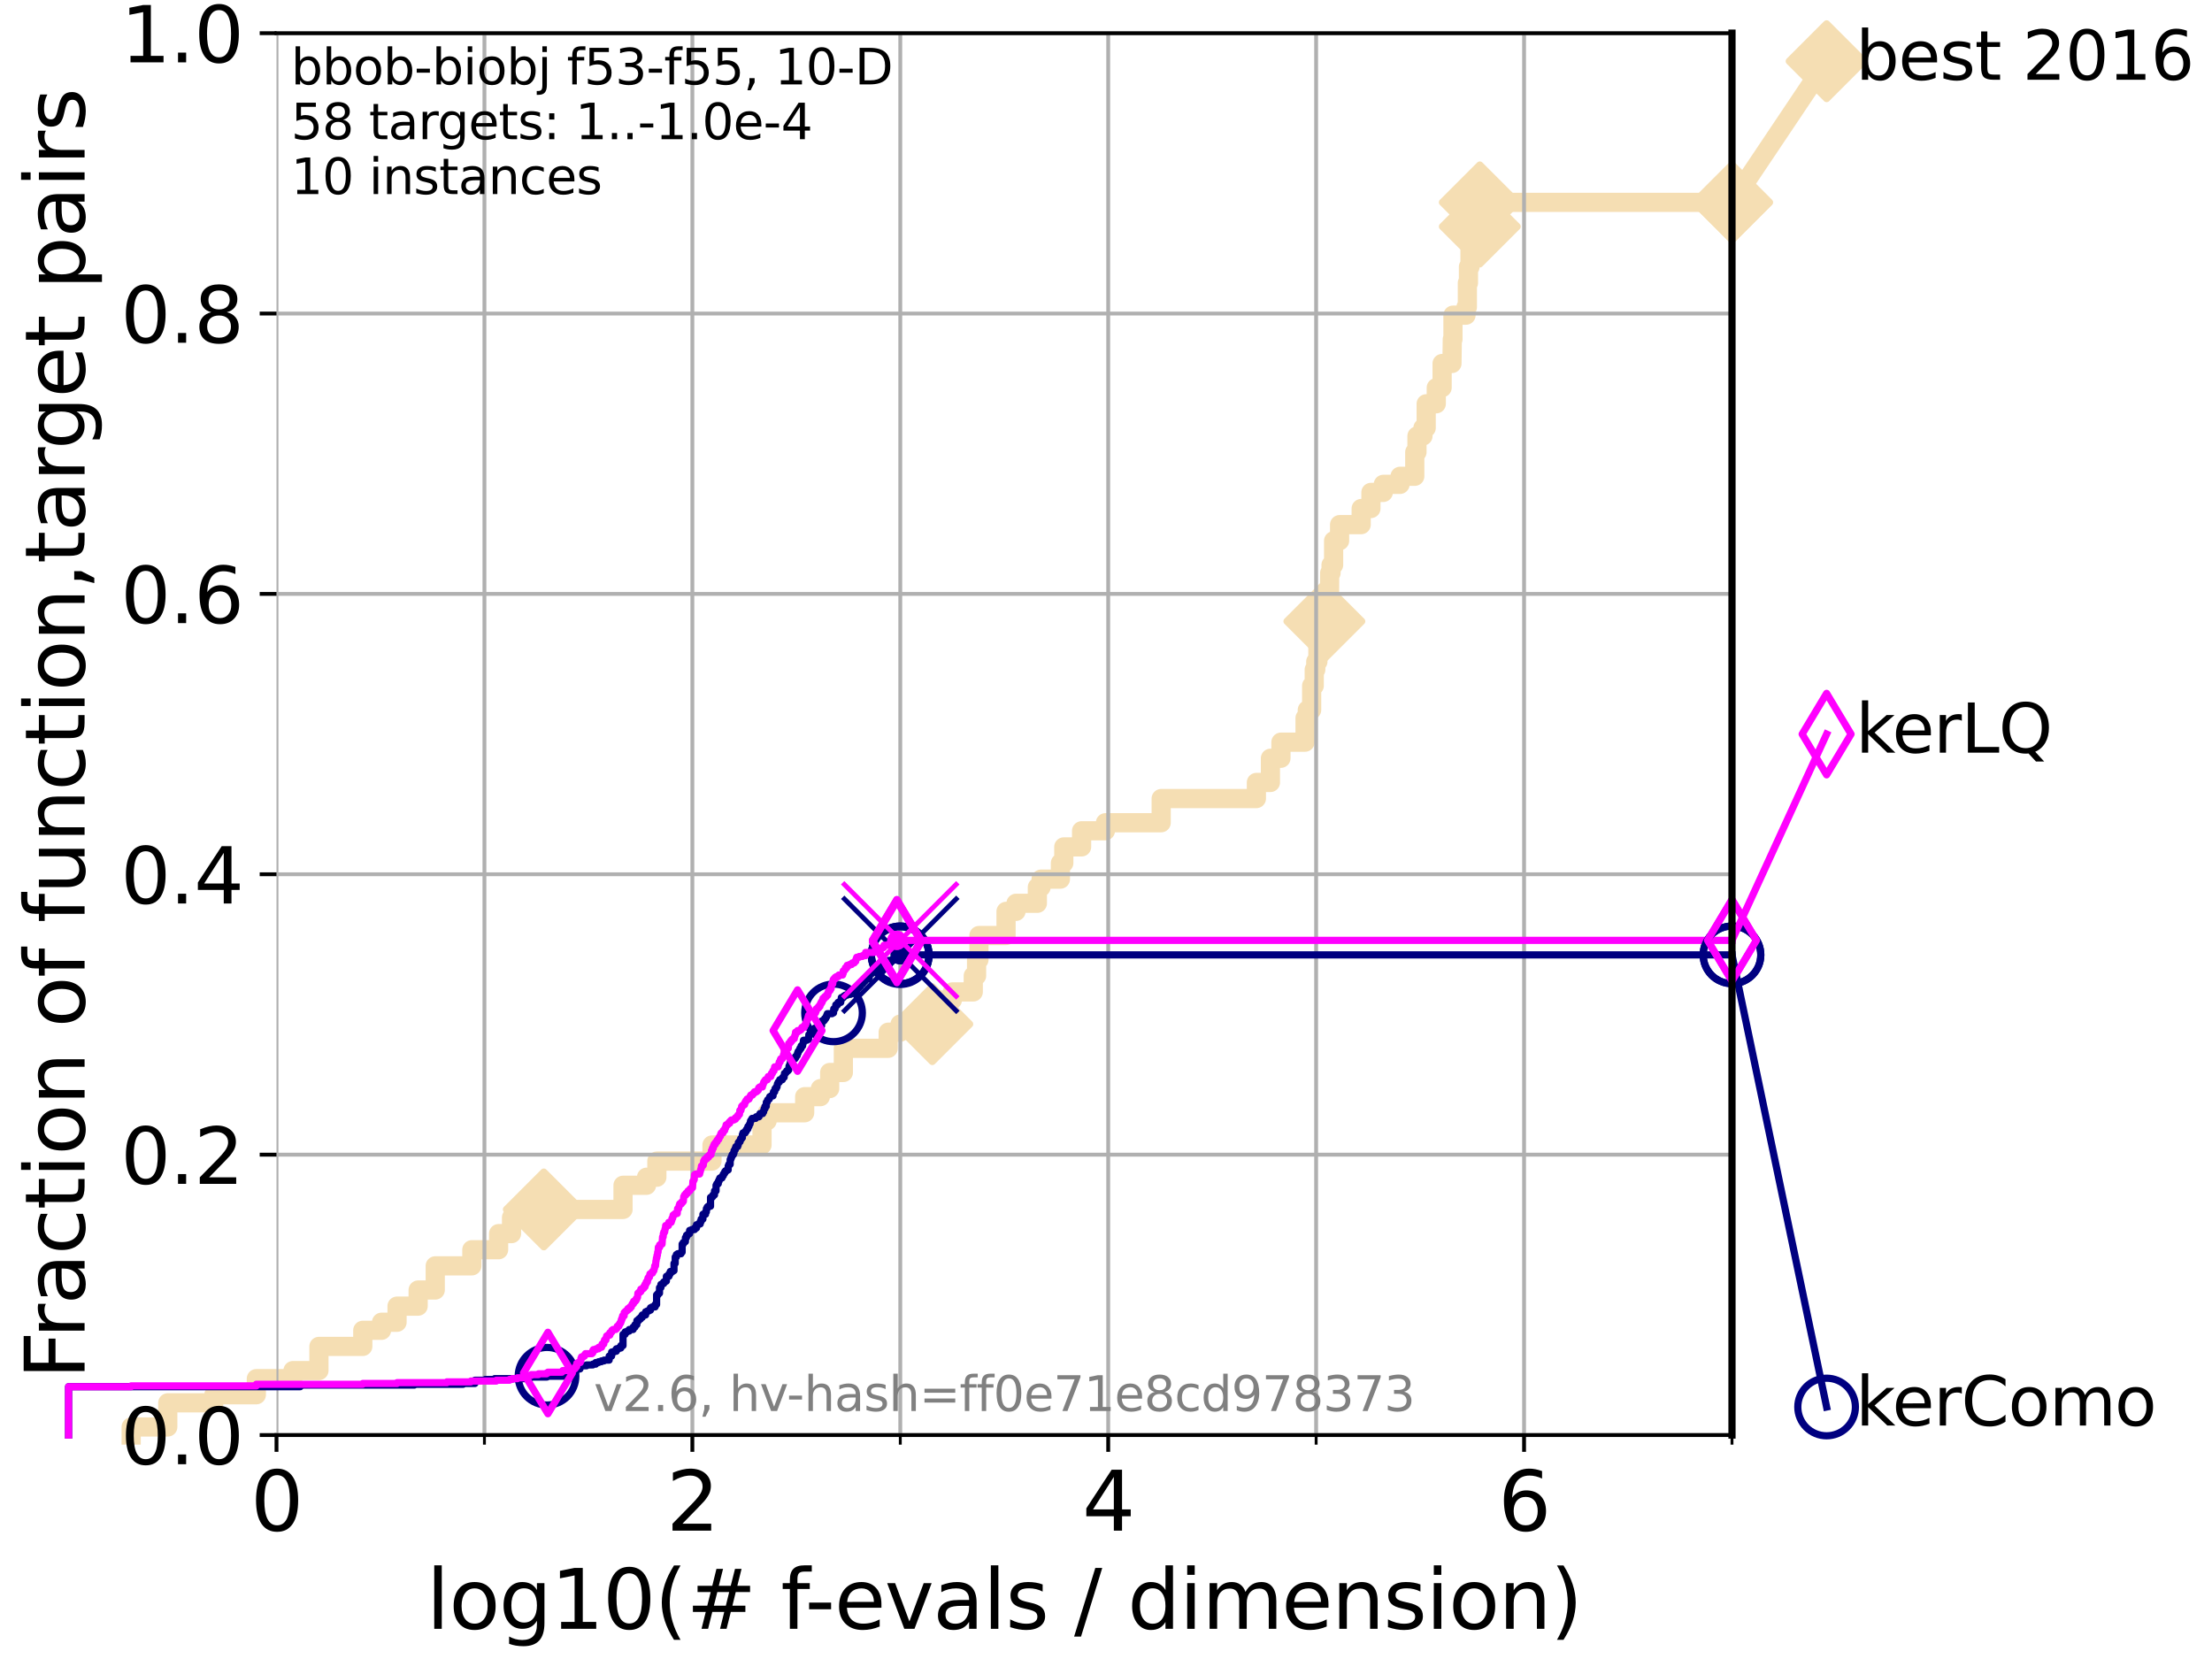 <?xml version="1.0" encoding="utf-8" standalone="no"?>
<!DOCTYPE svg PUBLIC "-//W3C//DTD SVG 1.1//EN"
  "http://www.w3.org/Graphics/SVG/1.1/DTD/svg11.dtd">
<svg xmlns:xlink="http://www.w3.org/1999/xlink" width="460.8pt" height="345.6pt" viewBox="0 0 460.8 345.6" xmlns="http://www.w3.org/2000/svg" version="1.1">
 <defs>
  <style type="text/css">*{stroke-linejoin: round; stroke-linecap: butt}</style>
 </defs>
 <g id="figure_1">
  <g id="patch_1">
   <path d="M 0 345.6 
L 460.8 345.6 
L 460.8 0 
L 0 0 
z
" style="fill: #ffffff"/>
  </g>
  <g id="axes_1">
   <g id="patch_2">
    <path d="M 57.6 298.944 
L 360.806 298.944 
L 360.806 6.912 
L 57.6 6.912 
z
" style="fill: #ffffff"/>
   </g>
   <g id="line2d_1">
    <path d="M 27.324 298.944 
L 27.324 297.266 
L 34.951 297.266 
L 34.951 292.231 
L 44.561 292.231 
L 44.561 290.552 
L 53.402 290.552 
L 53.402 287.196 
L 61.03 287.196 
L 61.03 285.517 
L 66.441 285.517 
L 66.441 280.482 
L 75.575 280.482 
L 75.575 277.126 
L 79.481 277.126 
L 79.481 275.447 
L 82.713 275.447 
L 82.713 272.09 
L 87.108 272.09 
L 87.108 268.734 
L 90.668 268.734 
L 90.668 263.699 
L 98.295 263.699 
L 98.295 260.342 
L 103.869 260.342 
L 103.869 256.985 
L 106.561 256.985 
L 106.561 253.629 
L 113.284 253.629 
L 113.284 251.95 
L 129.786 251.95 
L 129.786 246.915 
L 134.684 246.915 
L 134.684 245.237 
L 136.837 245.237 
L 136.837 241.88 
L 148.322 241.88 
L 148.322 238.524 
L 158.743 238.524 
L 158.743 233.489 
L 159.809 233.489 
L 159.809 231.81 
L 167.629 231.81 
L 167.629 228.454 
L 170.901 228.454 
L 170.901 226.775 
L 172.839 226.775 
L 172.839 223.418 
L 175.688 223.418 
L 175.688 218.383 
L 185.027 218.383 
L 185.027 215.027 
L 187.497 215.027 
L 187.497 213.348 
L 194.216 213.348 
L 194.216 208.313 
L 198.402 208.313 
L 198.402 206.635 
L 202.749 206.635 
L 202.749 203.278 
L 203.438 203.278 
L 203.438 199.922 
L 203.934 199.922 
L 203.934 194.887 
L 209.578 194.887 
L 209.578 189.852 
L 211.658 189.852 
L 211.658 188.173 
L 216.102 188.173 
L 216.102 184.817 
L 216.876 184.817 
L 216.876 183.138 
L 220.903 183.138 
L 220.903 179.782 
L 221.609 179.782 
L 221.609 176.425 
L 225.315 176.425 
L 225.315 173.068 
L 230.282 173.068 
L 230.282 171.39 
L 241.895 171.39 
L 241.895 166.355 
L 261.729 166.355 
L 261.729 162.998 
L 264.654 162.998 
L 264.654 157.963 
L 266.842 157.963 
L 266.842 154.606 
L 271.87 154.606 
L 271.87 149.571 
L 272.337 149.571 
L 272.337 147.893 
L 273.239 147.893 
L 273.239 142.858 
L 273.777 142.858 
L 273.777 139.501 
L 274.098 139.501 
L 274.098 137.823 
L 274.539 137.823 
L 274.539 134.466 
L 275.446 134.466 
L 275.446 131.11 
L 275.888 131.11 
L 275.888 129.431 
L 276.931 129.431 
L 277 119.361 
L 277.281 119.361 
L 277.281 117.683 
L 277.816 117.683 
L 277.816 112.648 
L 279.062 112.648 
L 279.062 109.291 
L 283.558 109.291 
L 283.558 105.934 
L 285.588 105.934 
L 285.588 102.578 
L 288.165 102.578 
L 288.165 100.899 
L 291.654 100.899 
L 291.654 99.221 
L 294.721 99.221 
L 294.721 94.186 
L 295.182 94.186 
L 295.182 90.829 
L 296.428 90.829 
L 296.428 89.151 
L 297.1 89.151 
L 297.1 84.116 
L 299.202 84.116 
L 299.202 80.759 
L 300.417 80.759 
L 300.417 75.724 
L 302.466 75.724 
L 302.54 70.689 
L 302.676 70.689 
L 302.676 65.654 
L 305.402 65.654 
L 305.402 63.976 
L 305.679 63.976 
L 305.679 58.941 
L 305.906 58.941 
L 305.906 55.584 
L 306.229 55.584 
L 306.229 52.227 
L 306.751 52.227 
L 306.751 50.549 
L 307.395 50.549 
L 307.395 47.192 
L 308.27 47.192 
L 308.27 42.157 
L 360.806 42.157 
L 360.806 42.157 
" style="fill: none; stroke: #f5deb3; stroke-width: 4; stroke-linecap: square"/>
   </g>
   <g id="line2d_2">
    <defs>
     <path id="m891e9d8b33" d="M -0 7.778 
L 7.778 0 
L 0 -7.778 
L -7.778 -0 
z
" style="stroke: #f5deb3; stroke-width: 1.5; stroke-linejoin: miter"/>
    </defs>
    <g>
     <use xlink:href="#m891e9d8b33" x="113.284" y="251.95" style="fill: #f5deb3; stroke: #f5deb3; stroke-width: 1.5; stroke-linejoin: miter"/>
     <use xlink:href="#m891e9d8b33" x="194.216" y="213.348" style="fill: #f5deb3; stroke: #f5deb3; stroke-width: 1.5; stroke-linejoin: miter"/>
     <use xlink:href="#m891e9d8b33" x="275.888" y="129.431" style="fill: #f5deb3; stroke: #f5deb3; stroke-width: 1.5; stroke-linejoin: miter"/>
     <use xlink:href="#m891e9d8b33" x="308.27" y="47.192" style="fill: #f5deb3; stroke: #f5deb3; stroke-width: 1.5; stroke-linejoin: miter"/>
     <use xlink:href="#m891e9d8b33" x="308.27" y="42.157" style="fill: #f5deb3; stroke: #f5deb3; stroke-width: 1.5; stroke-linejoin: miter"/>
     <use xlink:href="#m891e9d8b33" x="360.806" y="42.157" style="fill: #f5deb3; stroke: #f5deb3; stroke-width: 1.5; stroke-linejoin: miter"/>
    </g>
   </g>
   <g id="line2d_3">
    <path style="fill: none; stroke: #f5deb3; stroke-width: 4; stroke-linecap: square"/>
    <g/>
   </g>
   <g id="line2d_4">
    <path d="M 360.806 42.157 
L 380.515 12.753 
" style="fill: none; stroke: #f5deb3; stroke-width: 4; stroke-linecap: square"/>
    <g>
     <use xlink:href="#m891e9d8b33" x="360.806" y="42.157" style="fill: #f5deb3; stroke: #f5deb3; stroke-width: 1.5; stroke-linejoin: miter"/>
     <use xlink:href="#m891e9d8b33" x="380.515" y="12.753" style="fill: #f5deb3; stroke: #f5deb3; stroke-width: 1.5; stroke-linejoin: miter"/>
    </g>
   </g>
   <g id="matplotlib.axis_1">
    <g id="xtick_1">
     <g id="line2d_5">
      <path d="M 57.6 298.944 
L 57.6 6.912 
" clip-path="url(#ped878fdce0)" style="fill: none; stroke: #b0b0b0; stroke-width: 0.8; stroke-linecap: square"/>
     </g>
     <g id="line2d_6">
      <defs>
       <path id="mf7cfb200ce" d="M 0 0 
L 0 3.5 
" style="stroke: #000000; stroke-width: 0.8"/>
      </defs>
      <g>
       <use xlink:href="#mf7cfb200ce" x="57.6" y="298.944" style="stroke: #000000; stroke-width: 0.8"/>
      </g>
     </g>
     <g id="text_1">
      <!-- 0 -->
      <g transform="translate(52.192 318.861) scale(0.17 -0.17)">
       <defs>
        <path id="DejaVuSans-30" d="M 2034 4250 
Q 1547 4250 1301 3770 
Q 1056 3291 1056 2328 
Q 1056 1369 1301 889 
Q 1547 409 2034 409 
Q 2525 409 2770 889 
Q 3016 1369 3016 2328 
Q 3016 3291 2770 3770 
Q 2525 4250 2034 4250 
z
M 2034 4750 
Q 2819 4750 3233 4129 
Q 3647 3509 3647 2328 
Q 3647 1150 3233 529 
Q 2819 -91 2034 -91 
Q 1250 -91 836 529 
Q 422 1150 422 2328 
Q 422 3509 836 4129 
Q 1250 4750 2034 4750 
z
" transform="scale(0.016)"/>
       </defs>
       <use xlink:href="#DejaVuSans-30"/>
      </g>
     </g>
    </g>
    <g id="xtick_2">
     <g id="line2d_7">
      <path d="M 144.23 298.944 
L 144.23 6.912 
" clip-path="url(#ped878fdce0)" style="fill: none; stroke: #b0b0b0; stroke-width: 0.8; stroke-linecap: square"/>
     </g>
     <g id="line2d_8">
      <g>
       <use xlink:href="#mf7cfb200ce" x="144.23" y="298.944" style="stroke: #000000; stroke-width: 0.8"/>
      </g>
     </g>
     <g id="text_2">
      <!-- 2 -->
      <g transform="translate(138.822 318.861) scale(0.17 -0.17)">
       <defs>
        <path id="DejaVuSans-32" d="M 1228 531 
L 3431 531 
L 3431 0 
L 469 0 
L 469 531 
Q 828 903 1448 1529 
Q 2069 2156 2228 2338 
Q 2531 2678 2651 2914 
Q 2772 3150 2772 3378 
Q 2772 3750 2511 3984 
Q 2250 4219 1831 4219 
Q 1534 4219 1204 4116 
Q 875 4013 500 3803 
L 500 4441 
Q 881 4594 1212 4672 
Q 1544 4750 1819 4750 
Q 2544 4750 2975 4387 
Q 3406 4025 3406 3419 
Q 3406 3131 3298 2873 
Q 3191 2616 2906 2266 
Q 2828 2175 2409 1742 
Q 1991 1309 1228 531 
z
" transform="scale(0.016)"/>
       </defs>
       <use xlink:href="#DejaVuSans-32"/>
      </g>
     </g>
    </g>
    <g id="xtick_3">
     <g id="line2d_9">
      <path d="M 230.861 298.944 
L 230.861 6.912 
" clip-path="url(#ped878fdce0)" style="fill: none; stroke: #b0b0b0; stroke-width: 0.8; stroke-linecap: square"/>
     </g>
     <g id="line2d_10">
      <g>
       <use xlink:href="#mf7cfb200ce" x="230.861" y="298.944" style="stroke: #000000; stroke-width: 0.8"/>
      </g>
     </g>
     <g id="text_3">
      <!-- 4 -->
      <g transform="translate(225.453 318.861) scale(0.17 -0.17)">
       <defs>
        <path id="DejaVuSans-34" d="M 2419 4116 
L 825 1625 
L 2419 1625 
L 2419 4116 
z
M 2253 4666 
L 3047 4666 
L 3047 1625 
L 3713 1625 
L 3713 1100 
L 3047 1100 
L 3047 0 
L 2419 0 
L 2419 1100 
L 313 1100 
L 313 1709 
L 2253 4666 
z
" transform="scale(0.016)"/>
       </defs>
       <use xlink:href="#DejaVuSans-34"/>
      </g>
     </g>
    </g>
    <g id="xtick_4">
     <g id="line2d_11">
      <path d="M 317.491 298.944 
L 317.491 6.912 
" clip-path="url(#ped878fdce0)" style="fill: none; stroke: #b0b0b0; stroke-width: 0.8; stroke-linecap: square"/>
     </g>
     <g id="line2d_12">
      <g>
       <use xlink:href="#mf7cfb200ce" x="317.491" y="298.944" style="stroke: #000000; stroke-width: 0.8"/>
      </g>
     </g>
     <g id="text_4">
      <!-- 6 -->
      <g transform="translate(312.083 318.861) scale(0.17 -0.17)">
       <defs>
        <path id="DejaVuSans-36" d="M 2113 2584 
Q 1688 2584 1439 2293 
Q 1191 2003 1191 1497 
Q 1191 994 1439 701 
Q 1688 409 2113 409 
Q 2538 409 2786 701 
Q 3034 994 3034 1497 
Q 3034 2003 2786 2293 
Q 2538 2584 2113 2584 
z
M 3366 4563 
L 3366 3988 
Q 3128 4100 2886 4159 
Q 2644 4219 2406 4219 
Q 1781 4219 1451 3797 
Q 1122 3375 1075 2522 
Q 1259 2794 1537 2939 
Q 1816 3084 2150 3084 
Q 2853 3084 3261 2657 
Q 3669 2231 3669 1497 
Q 3669 778 3244 343 
Q 2819 -91 2113 -91 
Q 1303 -91 875 529 
Q 447 1150 447 2328 
Q 447 3434 972 4092 
Q 1497 4750 2381 4750 
Q 2619 4750 2861 4703 
Q 3103 4656 3366 4563 
z
" transform="scale(0.016)"/>
       </defs>
       <use xlink:href="#DejaVuSans-36"/>
      </g>
     </g>
    </g>
    <g id="xtick_5">
     <g id="line2d_13">
      <path d="M 100.915 298.944 
L 100.915 6.912 
" clip-path="url(#ped878fdce0)" style="fill: none; stroke: #b0b0b0; stroke-width: 0.8; stroke-linecap: square"/>
     </g>
     <g id="line2d_14">
      <defs>
       <path id="mdec262b477" d="M 0 0 
L 0 2 
" style="stroke: #000000; stroke-width: 0.6"/>
      </defs>
      <g>
       <use xlink:href="#mdec262b477" x="100.915" y="298.944" style="stroke: #000000; stroke-width: 0.6"/>
      </g>
     </g>
    </g>
    <g id="xtick_6">
     <g id="line2d_15">
      <path d="M 187.546 298.944 
L 187.546 6.912 
" clip-path="url(#ped878fdce0)" style="fill: none; stroke: #b0b0b0; stroke-width: 0.8; stroke-linecap: square"/>
     </g>
     <g id="line2d_16">
      <g>
       <use xlink:href="#mdec262b477" x="187.546" y="298.944" style="stroke: #000000; stroke-width: 0.6"/>
      </g>
     </g>
    </g>
    <g id="xtick_7">
     <g id="line2d_17">
      <path d="M 274.176 298.944 
L 274.176 6.912 
" clip-path="url(#ped878fdce0)" style="fill: none; stroke: #b0b0b0; stroke-width: 0.8; stroke-linecap: square"/>
     </g>
     <g id="line2d_18">
      <g>
       <use xlink:href="#mdec262b477" x="274.176" y="298.944" style="stroke: #000000; stroke-width: 0.6"/>
      </g>
     </g>
    </g>
    <g id="xtick_8">
     <g id="line2d_19">
      <path d="M 360.806 298.944 
L 360.806 6.912 
" clip-path="url(#ped878fdce0)" style="fill: none; stroke: #b0b0b0; stroke-width: 0.8; stroke-linecap: square"/>
     </g>
     <g id="line2d_20">
      <g>
       <use xlink:href="#mdec262b477" x="360.806" y="298.944" style="stroke: #000000; stroke-width: 0.6"/>
      </g>
     </g>
    </g>
    <g id="text_5">
     <!-- log10(# f-evals / dimension) -->
     <g transform="translate(88.823 339.314) scale(0.17 -0.17)">
      <defs>
       <path id="DejaVuSans-6c" d="M 603 4863 
L 1178 4863 
L 1178 0 
L 603 0 
L 603 4863 
z
" transform="scale(0.016)"/>
       <path id="DejaVuSans-6f" d="M 1959 3097 
Q 1497 3097 1228 2736 
Q 959 2375 959 1747 
Q 959 1119 1226 758 
Q 1494 397 1959 397 
Q 2419 397 2687 759 
Q 2956 1122 2956 1747 
Q 2956 2369 2687 2733 
Q 2419 3097 1959 3097 
z
M 1959 3584 
Q 2709 3584 3137 3096 
Q 3566 2609 3566 1747 
Q 3566 888 3137 398 
Q 2709 -91 1959 -91 
Q 1206 -91 779 398 
Q 353 888 353 1747 
Q 353 2609 779 3096 
Q 1206 3584 1959 3584 
z
" transform="scale(0.016)"/>
       <path id="DejaVuSans-67" d="M 2906 1791 
Q 2906 2416 2648 2759 
Q 2391 3103 1925 3103 
Q 1463 3103 1205 2759 
Q 947 2416 947 1791 
Q 947 1169 1205 825 
Q 1463 481 1925 481 
Q 2391 481 2648 825 
Q 2906 1169 2906 1791 
z
M 3481 434 
Q 3481 -459 3084 -895 
Q 2688 -1331 1869 -1331 
Q 1566 -1331 1297 -1286 
Q 1028 -1241 775 -1147 
L 775 -588 
Q 1028 -725 1275 -790 
Q 1522 -856 1778 -856 
Q 2344 -856 2625 -561 
Q 2906 -266 2906 331 
L 2906 616 
Q 2728 306 2450 153 
Q 2172 0 1784 0 
Q 1141 0 747 490 
Q 353 981 353 1791 
Q 353 2603 747 3093 
Q 1141 3584 1784 3584 
Q 2172 3584 2450 3431 
Q 2728 3278 2906 2969 
L 2906 3500 
L 3481 3500 
L 3481 434 
z
" transform="scale(0.016)"/>
       <path id="DejaVuSans-31" d="M 794 531 
L 1825 531 
L 1825 4091 
L 703 3866 
L 703 4441 
L 1819 4666 
L 2450 4666 
L 2450 531 
L 3481 531 
L 3481 0 
L 794 0 
L 794 531 
z
" transform="scale(0.016)"/>
       <path id="DejaVuSans-28" d="M 1984 4856 
Q 1566 4138 1362 3434 
Q 1159 2731 1159 2009 
Q 1159 1288 1364 580 
Q 1569 -128 1984 -844 
L 1484 -844 
Q 1016 -109 783 600 
Q 550 1309 550 2009 
Q 550 2706 781 3412 
Q 1013 4119 1484 4856 
L 1984 4856 
z
" transform="scale(0.016)"/>
       <path id="DejaVuSans-23" d="M 3272 2816 
L 2363 2816 
L 2100 1772 
L 3016 1772 
L 3272 2816 
z
M 2803 4594 
L 2478 3297 
L 3391 3297 
L 3719 4594 
L 4219 4594 
L 3897 3297 
L 4872 3297 
L 4872 2816 
L 3775 2816 
L 3519 1772 
L 4513 1772 
L 4513 1294 
L 3397 1294 
L 3072 0 
L 2572 0 
L 2894 1294 
L 1978 1294 
L 1656 0 
L 1153 0 
L 1478 1294 
L 494 1294 
L 494 1772 
L 1594 1772 
L 1856 2816 
L 850 2816 
L 850 3297 
L 1978 3297 
L 2297 4594 
L 2803 4594 
z
" transform="scale(0.016)"/>
       <path id="DejaVuSans-20" transform="scale(0.016)"/>
       <path id="DejaVuSans-66" d="M 2375 4863 
L 2375 4384 
L 1825 4384 
Q 1516 4384 1395 4259 
Q 1275 4134 1275 3809 
L 1275 3500 
L 2222 3500 
L 2222 3053 
L 1275 3053 
L 1275 0 
L 697 0 
L 697 3053 
L 147 3053 
L 147 3500 
L 697 3500 
L 697 3744 
Q 697 4328 969 4595 
Q 1241 4863 1831 4863 
L 2375 4863 
z
" transform="scale(0.016)"/>
       <path id="DejaVuSans-2d" d="M 313 2009 
L 1997 2009 
L 1997 1497 
L 313 1497 
L 313 2009 
z
" transform="scale(0.016)"/>
       <path id="DejaVuSans-65" d="M 3597 1894 
L 3597 1613 
L 953 1613 
Q 991 1019 1311 708 
Q 1631 397 2203 397 
Q 2534 397 2845 478 
Q 3156 559 3463 722 
L 3463 178 
Q 3153 47 2828 -22 
Q 2503 -91 2169 -91 
Q 1331 -91 842 396 
Q 353 884 353 1716 
Q 353 2575 817 3079 
Q 1281 3584 2069 3584 
Q 2775 3584 3186 3129 
Q 3597 2675 3597 1894 
z
M 3022 2063 
Q 3016 2534 2758 2815 
Q 2500 3097 2075 3097 
Q 1594 3097 1305 2825 
Q 1016 2553 972 2059 
L 3022 2063 
z
" transform="scale(0.016)"/>
       <path id="DejaVuSans-76" d="M 191 3500 
L 800 3500 
L 1894 563 
L 2988 3500 
L 3597 3500 
L 2284 0 
L 1503 0 
L 191 3500 
z
" transform="scale(0.016)"/>
       <path id="DejaVuSans-61" d="M 2194 1759 
Q 1497 1759 1228 1600 
Q 959 1441 959 1056 
Q 959 750 1161 570 
Q 1363 391 1709 391 
Q 2188 391 2477 730 
Q 2766 1069 2766 1631 
L 2766 1759 
L 2194 1759 
z
M 3341 1997 
L 3341 0 
L 2766 0 
L 2766 531 
Q 2569 213 2275 61 
Q 1981 -91 1556 -91 
Q 1019 -91 701 211 
Q 384 513 384 1019 
Q 384 1609 779 1909 
Q 1175 2209 1959 2209 
L 2766 2209 
L 2766 2266 
Q 2766 2663 2505 2880 
Q 2244 3097 1772 3097 
Q 1472 3097 1187 3025 
Q 903 2953 641 2809 
L 641 3341 
Q 956 3463 1253 3523 
Q 1550 3584 1831 3584 
Q 2591 3584 2966 3190 
Q 3341 2797 3341 1997 
z
" transform="scale(0.016)"/>
       <path id="DejaVuSans-73" d="M 2834 3397 
L 2834 2853 
Q 2591 2978 2328 3040 
Q 2066 3103 1784 3103 
Q 1356 3103 1142 2972 
Q 928 2841 928 2578 
Q 928 2378 1081 2264 
Q 1234 2150 1697 2047 
L 1894 2003 
Q 2506 1872 2764 1633 
Q 3022 1394 3022 966 
Q 3022 478 2636 193 
Q 2250 -91 1575 -91 
Q 1294 -91 989 -36 
Q 684 19 347 128 
L 347 722 
Q 666 556 975 473 
Q 1284 391 1588 391 
Q 1994 391 2212 530 
Q 2431 669 2431 922 
Q 2431 1156 2273 1281 
Q 2116 1406 1581 1522 
L 1381 1569 
Q 847 1681 609 1914 
Q 372 2147 372 2553 
Q 372 3047 722 3315 
Q 1072 3584 1716 3584 
Q 2034 3584 2315 3537 
Q 2597 3491 2834 3397 
z
" transform="scale(0.016)"/>
       <path id="DejaVuSans-2f" d="M 1625 4666 
L 2156 4666 
L 531 -594 
L 0 -594 
L 1625 4666 
z
" transform="scale(0.016)"/>
       <path id="DejaVuSans-64" d="M 2906 2969 
L 2906 4863 
L 3481 4863 
L 3481 0 
L 2906 0 
L 2906 525 
Q 2725 213 2448 61 
Q 2172 -91 1784 -91 
Q 1150 -91 751 415 
Q 353 922 353 1747 
Q 353 2572 751 3078 
Q 1150 3584 1784 3584 
Q 2172 3584 2448 3432 
Q 2725 3281 2906 2969 
z
M 947 1747 
Q 947 1113 1208 752 
Q 1469 391 1925 391 
Q 2381 391 2643 752 
Q 2906 1113 2906 1747 
Q 2906 2381 2643 2742 
Q 2381 3103 1925 3103 
Q 1469 3103 1208 2742 
Q 947 2381 947 1747 
z
" transform="scale(0.016)"/>
       <path id="DejaVuSans-69" d="M 603 3500 
L 1178 3500 
L 1178 0 
L 603 0 
L 603 3500 
z
M 603 4863 
L 1178 4863 
L 1178 4134 
L 603 4134 
L 603 4863 
z
" transform="scale(0.016)"/>
       <path id="DejaVuSans-6d" d="M 3328 2828 
Q 3544 3216 3844 3400 
Q 4144 3584 4550 3584 
Q 5097 3584 5394 3201 
Q 5691 2819 5691 2113 
L 5691 0 
L 5113 0 
L 5113 2094 
Q 5113 2597 4934 2840 
Q 4756 3084 4391 3084 
Q 3944 3084 3684 2787 
Q 3425 2491 3425 1978 
L 3425 0 
L 2847 0 
L 2847 2094 
Q 2847 2600 2669 2842 
Q 2491 3084 2119 3084 
Q 1678 3084 1418 2786 
Q 1159 2488 1159 1978 
L 1159 0 
L 581 0 
L 581 3500 
L 1159 3500 
L 1159 2956 
Q 1356 3278 1631 3431 
Q 1906 3584 2284 3584 
Q 2666 3584 2933 3390 
Q 3200 3197 3328 2828 
z
" transform="scale(0.016)"/>
       <path id="DejaVuSans-6e" d="M 3513 2113 
L 3513 0 
L 2938 0 
L 2938 2094 
Q 2938 2591 2744 2837 
Q 2550 3084 2163 3084 
Q 1697 3084 1428 2787 
Q 1159 2491 1159 1978 
L 1159 0 
L 581 0 
L 581 3500 
L 1159 3500 
L 1159 2956 
Q 1366 3272 1645 3428 
Q 1925 3584 2291 3584 
Q 2894 3584 3203 3211 
Q 3513 2838 3513 2113 
z
" transform="scale(0.016)"/>
       <path id="DejaVuSans-29" d="M 513 4856 
L 1013 4856 
Q 1481 4119 1714 3412 
Q 1947 2706 1947 2009 
Q 1947 1309 1714 600 
Q 1481 -109 1013 -844 
L 513 -844 
Q 928 -128 1133 580 
Q 1338 1288 1338 2009 
Q 1338 2731 1133 3434 
Q 928 4138 513 4856 
z
" transform="scale(0.016)"/>
      </defs>
      <use xlink:href="#DejaVuSans-6c"/>
      <use xlink:href="#DejaVuSans-6f" x="27.783"/>
      <use xlink:href="#DejaVuSans-67" x="88.965"/>
      <use xlink:href="#DejaVuSans-31" x="152.441"/>
      <use xlink:href="#DejaVuSans-30" x="216.064"/>
      <use xlink:href="#DejaVuSans-28" x="279.688"/>
      <use xlink:href="#DejaVuSans-23" x="318.701"/>
      <use xlink:href="#DejaVuSans-20" x="402.49"/>
      <use xlink:href="#DejaVuSans-66" x="434.277"/>
      <use xlink:href="#DejaVuSans-2d" x="463.982"/>
      <use xlink:href="#DejaVuSans-65" x="500.066"/>
      <use xlink:href="#DejaVuSans-76" x="561.59"/>
      <use xlink:href="#DejaVuSans-61" x="620.77"/>
      <use xlink:href="#DejaVuSans-6c" x="682.049"/>
      <use xlink:href="#DejaVuSans-73" x="709.832"/>
      <use xlink:href="#DejaVuSans-20" x="761.932"/>
      <use xlink:href="#DejaVuSans-2f" x="793.719"/>
      <use xlink:href="#DejaVuSans-20" x="827.41"/>
      <use xlink:href="#DejaVuSans-64" x="859.197"/>
      <use xlink:href="#DejaVuSans-69" x="922.674"/>
      <use xlink:href="#DejaVuSans-6d" x="950.457"/>
      <use xlink:href="#DejaVuSans-65" x="1047.869"/>
      <use xlink:href="#DejaVuSans-6e" x="1109.393"/>
      <use xlink:href="#DejaVuSans-73" x="1172.771"/>
      <use xlink:href="#DejaVuSans-69" x="1224.871"/>
      <use xlink:href="#DejaVuSans-6f" x="1252.654"/>
      <use xlink:href="#DejaVuSans-6e" x="1313.836"/>
      <use xlink:href="#DejaVuSans-29" x="1377.215"/>
     </g>
    </g>
   </g>
   <g id="matplotlib.axis_2">
    <g id="ytick_1">
     <g id="line2d_21">
      <path d="M 57.6 298.944 
L 360.806 298.944 
" clip-path="url(#ped878fdce0)" style="fill: none; stroke: #b0b0b0; stroke-width: 0.8; stroke-linecap: square"/>
     </g>
     <g id="line2d_22">
      <defs>
       <path id="m0a6107f67d" d="M 0 0 
L -3.5 0 
" style="stroke: #000000; stroke-width: 0.8"/>
      </defs>
      <g>
       <use xlink:href="#m0a6107f67d" x="57.6" y="298.944" style="stroke: #000000; stroke-width: 0.8"/>
      </g>
     </g>
     <g id="text_6">
      <!-- 0.0 -->
      <g transform="translate(25.155 305.023) scale(0.16 -0.16)">
       <defs>
        <path id="DejaVuSans-2e" d="M 684 794 
L 1344 794 
L 1344 0 
L 684 0 
L 684 794 
z
" transform="scale(0.016)"/>
       </defs>
       <use xlink:href="#DejaVuSans-30"/>
       <use xlink:href="#DejaVuSans-2e" x="63.623"/>
       <use xlink:href="#DejaVuSans-30" x="95.41"/>
      </g>
     </g>
    </g>
    <g id="ytick_2">
     <g id="line2d_23">
      <path d="M 57.6 240.538 
L 360.806 240.538 
" clip-path="url(#ped878fdce0)" style="fill: none; stroke: #b0b0b0; stroke-width: 0.8; stroke-linecap: square"/>
     </g>
     <g id="line2d_24">
      <g>
       <use xlink:href="#m0a6107f67d" x="57.6" y="240.538" style="stroke: #000000; stroke-width: 0.8"/>
      </g>
     </g>
     <g id="text_7">
      <!-- 0.2 -->
      <g transform="translate(25.155 246.616) scale(0.16 -0.16)">
       <use xlink:href="#DejaVuSans-30"/>
       <use xlink:href="#DejaVuSans-2e" x="63.623"/>
       <use xlink:href="#DejaVuSans-32" x="95.41"/>
      </g>
     </g>
    </g>
    <g id="ytick_3">
     <g id="line2d_25">
      <path d="M 57.6 182.131 
L 360.806 182.131 
" clip-path="url(#ped878fdce0)" style="fill: none; stroke: #b0b0b0; stroke-width: 0.8; stroke-linecap: square"/>
     </g>
     <g id="line2d_26">
      <g>
       <use xlink:href="#m0a6107f67d" x="57.6" y="182.131" style="stroke: #000000; stroke-width: 0.8"/>
      </g>
     </g>
     <g id="text_8">
      <!-- 0.4 -->
      <g transform="translate(25.155 188.21) scale(0.16 -0.16)">
       <use xlink:href="#DejaVuSans-30"/>
       <use xlink:href="#DejaVuSans-2e" x="63.623"/>
       <use xlink:href="#DejaVuSans-34" x="95.41"/>
      </g>
     </g>
    </g>
    <g id="ytick_4">
     <g id="line2d_27">
      <path d="M 57.6 123.725 
L 360.806 123.725 
" clip-path="url(#ped878fdce0)" style="fill: none; stroke: #b0b0b0; stroke-width: 0.8; stroke-linecap: square"/>
     </g>
     <g id="line2d_28">
      <g>
       <use xlink:href="#m0a6107f67d" x="57.6" y="123.725" style="stroke: #000000; stroke-width: 0.8"/>
      </g>
     </g>
     <g id="text_9">
      <!-- 0.6 -->
      <g transform="translate(25.155 129.804) scale(0.16 -0.16)">
       <use xlink:href="#DejaVuSans-30"/>
       <use xlink:href="#DejaVuSans-2e" x="63.623"/>
       <use xlink:href="#DejaVuSans-36" x="95.41"/>
      </g>
     </g>
    </g>
    <g id="ytick_5">
     <g id="line2d_29">
      <path d="M 57.6 65.318 
L 360.806 65.318 
" clip-path="url(#ped878fdce0)" style="fill: none; stroke: #b0b0b0; stroke-width: 0.8; stroke-linecap: square"/>
     </g>
     <g id="line2d_30">
      <g>
       <use xlink:href="#m0a6107f67d" x="57.6" y="65.318" style="stroke: #000000; stroke-width: 0.8"/>
      </g>
     </g>
     <g id="text_10">
      <!-- 0.8 -->
      <g transform="translate(25.155 71.397) scale(0.16 -0.16)">
       <defs>
        <path id="DejaVuSans-38" d="M 2034 2216 
Q 1584 2216 1326 1975 
Q 1069 1734 1069 1313 
Q 1069 891 1326 650 
Q 1584 409 2034 409 
Q 2484 409 2743 651 
Q 3003 894 3003 1313 
Q 3003 1734 2745 1975 
Q 2488 2216 2034 2216 
z
M 1403 2484 
Q 997 2584 770 2862 
Q 544 3141 544 3541 
Q 544 4100 942 4425 
Q 1341 4750 2034 4750 
Q 2731 4750 3128 4425 
Q 3525 4100 3525 3541 
Q 3525 3141 3298 2862 
Q 3072 2584 2669 2484 
Q 3125 2378 3379 2068 
Q 3634 1759 3634 1313 
Q 3634 634 3220 271 
Q 2806 -91 2034 -91 
Q 1263 -91 848 271 
Q 434 634 434 1313 
Q 434 1759 690 2068 
Q 947 2378 1403 2484 
z
M 1172 3481 
Q 1172 3119 1398 2916 
Q 1625 2713 2034 2713 
Q 2441 2713 2670 2916 
Q 2900 3119 2900 3481 
Q 2900 3844 2670 4047 
Q 2441 4250 2034 4250 
Q 1625 4250 1398 4047 
Q 1172 3844 1172 3481 
z
" transform="scale(0.016)"/>
       </defs>
       <use xlink:href="#DejaVuSans-30"/>
       <use xlink:href="#DejaVuSans-2e" x="63.623"/>
       <use xlink:href="#DejaVuSans-38" x="95.41"/>
      </g>
     </g>
    </g>
    <g id="ytick_6">
     <g id="line2d_31">
      <path d="M 57.6 6.912 
L 360.806 6.912 
" clip-path="url(#ped878fdce0)" style="fill: none; stroke: #b0b0b0; stroke-width: 0.8; stroke-linecap: square"/>
     </g>
     <g id="line2d_32">
      <g>
       <use xlink:href="#m0a6107f67d" x="57.6" y="6.912" style="stroke: #000000; stroke-width: 0.8"/>
      </g>
     </g>
     <g id="text_11">
      <!-- 1.0 -->
      <g transform="translate(25.155 12.991) scale(0.16 -0.16)">
       <use xlink:href="#DejaVuSans-31"/>
       <use xlink:href="#DejaVuSans-2e" x="63.623"/>
       <use xlink:href="#DejaVuSans-30" x="95.41"/>
      </g>
     </g>
    </g>
    <g id="text_12">
     <!-- Fraction of function,target pairs -->
     <g transform="translate(17.62 287.313) rotate(-90) scale(0.17 -0.17)">
      <defs>
       <path id="DejaVuSans-46" d="M 628 4666 
L 3309 4666 
L 3309 4134 
L 1259 4134 
L 1259 2759 
L 3109 2759 
L 3109 2228 
L 1259 2228 
L 1259 0 
L 628 0 
L 628 4666 
z
" transform="scale(0.016)"/>
       <path id="DejaVuSans-72" d="M 2631 2963 
Q 2534 3019 2420 3045 
Q 2306 3072 2169 3072 
Q 1681 3072 1420 2755 
Q 1159 2438 1159 1844 
L 1159 0 
L 581 0 
L 581 3500 
L 1159 3500 
L 1159 2956 
Q 1341 3275 1631 3429 
Q 1922 3584 2338 3584 
Q 2397 3584 2469 3576 
Q 2541 3569 2628 3553 
L 2631 2963 
z
" transform="scale(0.016)"/>
       <path id="DejaVuSans-63" d="M 3122 3366 
L 3122 2828 
Q 2878 2963 2633 3030 
Q 2388 3097 2138 3097 
Q 1578 3097 1268 2742 
Q 959 2388 959 1747 
Q 959 1106 1268 751 
Q 1578 397 2138 397 
Q 2388 397 2633 464 
Q 2878 531 3122 666 
L 3122 134 
Q 2881 22 2623 -34 
Q 2366 -91 2075 -91 
Q 1284 -91 818 406 
Q 353 903 353 1747 
Q 353 2603 823 3093 
Q 1294 3584 2113 3584 
Q 2378 3584 2631 3529 
Q 2884 3475 3122 3366 
z
" transform="scale(0.016)"/>
       <path id="DejaVuSans-74" d="M 1172 4494 
L 1172 3500 
L 2356 3500 
L 2356 3053 
L 1172 3053 
L 1172 1153 
Q 1172 725 1289 603 
Q 1406 481 1766 481 
L 2356 481 
L 2356 0 
L 1766 0 
Q 1100 0 847 248 
Q 594 497 594 1153 
L 594 3053 
L 172 3053 
L 172 3500 
L 594 3500 
L 594 4494 
L 1172 4494 
z
" transform="scale(0.016)"/>
       <path id="DejaVuSans-75" d="M 544 1381 
L 544 3500 
L 1119 3500 
L 1119 1403 
Q 1119 906 1312 657 
Q 1506 409 1894 409 
Q 2359 409 2629 706 
Q 2900 1003 2900 1516 
L 2900 3500 
L 3475 3500 
L 3475 0 
L 2900 0 
L 2900 538 
Q 2691 219 2414 64 
Q 2138 -91 1772 -91 
Q 1169 -91 856 284 
Q 544 659 544 1381 
z
M 1991 3584 
L 1991 3584 
z
" transform="scale(0.016)"/>
       <path id="DejaVuSans-2c" d="M 750 794 
L 1409 794 
L 1409 256 
L 897 -744 
L 494 -744 
L 750 256 
L 750 794 
z
" transform="scale(0.016)"/>
       <path id="DejaVuSans-70" d="M 1159 525 
L 1159 -1331 
L 581 -1331 
L 581 3500 
L 1159 3500 
L 1159 2969 
Q 1341 3281 1617 3432 
Q 1894 3584 2278 3584 
Q 2916 3584 3314 3078 
Q 3713 2572 3713 1747 
Q 3713 922 3314 415 
Q 2916 -91 2278 -91 
Q 1894 -91 1617 61 
Q 1341 213 1159 525 
z
M 3116 1747 
Q 3116 2381 2855 2742 
Q 2594 3103 2138 3103 
Q 1681 3103 1420 2742 
Q 1159 2381 1159 1747 
Q 1159 1113 1420 752 
Q 1681 391 2138 391 
Q 2594 391 2855 752 
Q 3116 1113 3116 1747 
z
" transform="scale(0.016)"/>
      </defs>
      <use xlink:href="#DejaVuSans-46"/>
      <use xlink:href="#DejaVuSans-72" x="50.27"/>
      <use xlink:href="#DejaVuSans-61" x="91.383"/>
      <use xlink:href="#DejaVuSans-63" x="152.662"/>
      <use xlink:href="#DejaVuSans-74" x="207.643"/>
      <use xlink:href="#DejaVuSans-69" x="246.852"/>
      <use xlink:href="#DejaVuSans-6f" x="274.635"/>
      <use xlink:href="#DejaVuSans-6e" x="335.816"/>
      <use xlink:href="#DejaVuSans-20" x="399.195"/>
      <use xlink:href="#DejaVuSans-6f" x="430.982"/>
      <use xlink:href="#DejaVuSans-66" x="492.164"/>
      <use xlink:href="#DejaVuSans-20" x="527.369"/>
      <use xlink:href="#DejaVuSans-66" x="559.156"/>
      <use xlink:href="#DejaVuSans-75" x="594.361"/>
      <use xlink:href="#DejaVuSans-6e" x="657.74"/>
      <use xlink:href="#DejaVuSans-63" x="721.119"/>
      <use xlink:href="#DejaVuSans-74" x="776.1"/>
      <use xlink:href="#DejaVuSans-69" x="815.309"/>
      <use xlink:href="#DejaVuSans-6f" x="843.092"/>
      <use xlink:href="#DejaVuSans-6e" x="904.273"/>
      <use xlink:href="#DejaVuSans-2c" x="967.652"/>
      <use xlink:href="#DejaVuSans-74" x="999.439"/>
      <use xlink:href="#DejaVuSans-61" x="1038.648"/>
      <use xlink:href="#DejaVuSans-72" x="1099.928"/>
      <use xlink:href="#DejaVuSans-67" x="1139.291"/>
      <use xlink:href="#DejaVuSans-65" x="1202.768"/>
      <use xlink:href="#DejaVuSans-74" x="1264.291"/>
      <use xlink:href="#DejaVuSans-20" x="1303.5"/>
      <use xlink:href="#DejaVuSans-70" x="1335.287"/>
      <use xlink:href="#DejaVuSans-61" x="1398.764"/>
      <use xlink:href="#DejaVuSans-69" x="1460.043"/>
      <use xlink:href="#DejaVuSans-72" x="1487.826"/>
      <use xlink:href="#DejaVuSans-73" x="1528.939"/>
     </g>
    </g>
   </g>
   <g id="line2d_33">
    <defs>
     <path id="m15d02a8587" d="M 0 1.5 
C 0.398 1.5 0.779 1.342 1.061 1.061 
C 1.342 0.779 1.5 0.398 1.5 0 
C 1.5 -0.398 1.342 -0.779 1.061 -1.061 
C 0.779 -1.342 0.398 -1.5 0 -1.5 
C -0.398 -1.5 -0.779 -1.342 -1.061 -1.061 
C -1.342 -0.779 -1.5 -0.398 -1.5 0 
C -1.5 0.398 -1.342 0.779 -1.061 1.061 
C -0.779 1.342 -0.398 1.5 0 1.5 
z
" style="stroke: #f5deb3"/>
    </defs>
    <g>
     <use xlink:href="#m15d02a8587" x="308.27" y="42.157" style="fill: #f5deb3; stroke: #f5deb3"/>
     <use xlink:href="#m15d02a8587" x="308.27" y="42.157" style="fill: #f5deb3; stroke: #f5deb3"/>
    </g>
   </g>
   <g id="line2d_34">
    <defs>
     <path id="m0edb2fc80e" d="M 0 1.5 
C 0.398 1.5 0.779 1.342 1.061 1.061 
C 1.342 0.779 1.5 0.398 1.5 0 
C 1.5 -0.398 1.342 -0.779 1.061 -1.061 
C 0.779 -1.342 0.398 -1.5 0 -1.5 
C -0.398 -1.5 -0.779 -1.342 -1.061 -1.061 
C -1.342 -0.779 -1.5 -0.398 -1.5 0 
C -1.5 0.398 -1.342 0.779 -1.061 1.061 
C -0.779 1.342 -0.398 1.5 0 1.5 
z
" style="stroke: #000080"/>
    </defs>
    <g>
     <use xlink:href="#m0edb2fc80e" x="187.527" y="198.915" style="fill: #000080; stroke: #000080"/>
     <use xlink:href="#m0edb2fc80e" x="187.527" y="198.915" style="fill: #000080; stroke: #000080"/>
    </g>
   </g>
   <g id="line2d_35">
    <path d="M 14.285 298.944 
L 14.285 288.874 
L 62.535 288.874 
L 62.535 288.538 
L 86.307 288.538 
L 86.307 288.37 
L 96.481 288.37 
L 96.481 288.203 
L 98.933 288.203 
L 98.933 287.531 
L 101.102 287.531 
L 101.102 287.363 
L 103.047 287.363 
L 103.047 287.196 
L 109.28 287.196 
L 109.28 287.028 
L 110.562 287.028 
L 110.562 286.86 
L 113.954 286.86 
L 113.954 286.692 
L 118.525 286.692 
L 118.525 286.524 
L 119.319 286.524 
L 119.319 285.517 
L 120.081 285.517 
L 120.081 285.182 
L 120.814 285.182 
L 120.814 284.51 
L 122.199 284.51 
L 122.199 284.342 
L 123.488 284.342 
L 123.488 284.175 
L 124.102 284.175 
L 124.102 283.839 
L 124.695 283.839 
L 124.695 283.671 
L 125.271 283.671 
L 125.271 283.503 
L 125.83 283.503 
L 125.83 283.335 
L 126.899 283.335 
L 126.899 282.496 
L 127.412 282.496 
L 127.412 281.657 
L 127.911 281.657 
L 127.911 281.489 
L 128.398 281.489 
L 128.398 280.986 
L 128.872 280.986 
L 128.872 280.818 
L 129.334 280.818 
L 129.334 280.314 
L 129.786 280.314 
L 129.786 277.965 
L 130.226 277.965 
L 130.226 277.461 
L 130.657 277.461 
L 130.657 277.293 
L 131.078 277.293 
L 131.078 276.958 
L 131.893 276.958 
L 131.893 276.454 
L 132.287 276.454 
L 132.287 275.951 
L 132.674 275.951 
L 132.674 275.112 
L 133.052 275.112 
L 133.052 274.776 
L 133.424 274.776 
L 133.424 274.44 
L 133.788 274.44 
L 133.788 273.937 
L 134.495 273.937 
L 134.495 273.265 
L 134.839 273.265 
L 134.839 273.097 
L 135.177 273.097 
L 135.177 272.93 
L 135.509 272.93 
L 135.509 272.426 
L 135.835 272.426 
L 135.835 272.258 
L 136.471 272.258 
L 136.471 271.755 
L 136.781 271.755 
L 136.781 269.741 
L 137.086 269.741 
L 137.086 269.405 
L 137.386 269.405 
L 137.386 268.23 
L 137.681 268.23 
L 137.681 267.559 
L 137.972 267.559 
L 137.972 267.391 
L 138.259 267.391 
L 138.259 267.055 
L 138.541 267.055 
L 138.541 266.888 
L 138.819 266.888 
L 138.819 265.881 
L 139.363 265.881 
L 139.363 265.377 
L 139.629 265.377 
L 139.629 264.874 
L 140.15 264.874 
L 140.15 264.706 
L 140.405 264.706 
L 140.405 263.195 
L 140.657 263.195 
L 140.657 261.853 
L 140.906 261.853 
L 140.906 261.349 
L 141.151 261.349 
L 141.151 261.181 
L 141.868 261.181 
L 141.868 260.846 
L 142.102 260.846 
L 142.102 259.167 
L 142.332 259.167 
L 142.332 258.832 
L 142.559 258.832 
L 142.559 258.664 
L 142.784 258.664 
L 142.784 257.825 
L 143.006 257.825 
L 143.006 257.321 
L 143.226 257.321 
L 143.226 257.153 
L 143.443 257.153 
L 143.443 256.985 
L 143.657 256.985 
L 143.657 256.314 
L 144.079 256.314 
L 144.079 256.146 
L 144.695 256.146 
L 144.695 255.811 
L 145.094 255.811 
L 145.094 255.139 
L 145.486 255.139 
L 145.486 254.971 
L 145.869 254.971 
L 145.869 254.468 
L 146.058 254.468 
L 146.058 253.964 
L 146.429 253.964 
L 146.429 252.957 
L 146.974 252.957 
L 146.974 252.454 
L 147.152 252.454 
L 147.152 251.783 
L 147.328 251.783 
L 147.328 251.447 
L 147.503 251.447 
L 147.503 251.279 
L 148.017 251.279 
L 148.017 249.433 
L 148.353 249.433 
L 148.353 249.265 
L 148.518 249.265 
L 148.518 248.929 
L 148.845 248.929 
L 148.845 248.09 
L 149.166 248.09 
L 149.166 246.915 
L 149.324 246.915 
L 149.324 246.58 
L 149.637 246.58 
L 149.637 246.076 
L 149.792 246.076 
L 149.792 245.74 
L 149.945 245.74 
L 149.945 245.405 
L 150.398 245.405 
L 150.398 245.069 
L 150.547 245.069 
L 150.547 244.901 
L 150.694 244.901 
L 150.694 244.566 
L 150.84 244.566 
L 150.84 244.398 
L 150.985 244.398 
L 150.985 244.062 
L 151.129 244.062 
L 151.129 243.894 
L 151.414 243.894 
L 151.414 243.726 
L 151.694 243.726 
L 151.694 242.887 
L 151.833 242.887 
L 151.833 242.552 
L 152.107 242.552 
L 152.107 241.545 
L 152.243 241.545 
L 152.243 241.209 
L 152.377 241.209 
L 152.377 240.873 
L 152.511 240.873 
L 152.511 240.538 
L 152.776 240.538 
L 152.776 240.202 
L 152.907 240.202 
L 152.907 239.698 
L 153.037 239.698 
L 153.037 239.531 
L 153.166 239.531 
L 153.166 239.195 
L 153.294 239.195 
L 153.294 238.859 
L 153.674 238.859 
L 153.674 238.524 
L 153.798 238.524 
L 153.798 238.02 
L 153.922 238.02 
L 153.922 237.852 
L 154.168 237.852 
L 154.168 237.517 
L 154.29 237.517 
L 154.29 237.181 
L 154.531 237.181 
L 154.531 237.013 
L 154.65 237.013 
L 154.65 236.342 
L 154.768 236.342 
L 154.768 236.006 
L 155.235 236.006 
L 155.235 235.67 
L 155.464 235.67 
L 155.464 235.335 
L 155.578 235.335 
L 155.578 235.167 
L 155.803 235.167 
L 155.803 234.663 
L 156.025 234.663 
L 156.136 234.16 
L 156.245 234.16 
L 156.354 233.489 
L 156.462 233.489 
L 156.57 233.153 
L 156.677 233.153 
L 156.677 232.985 
L 157.41 232.985 
L 157.513 232.649 
L 158.116 232.649 
L 158.214 232.146 
L 158.312 232.146 
L 158.312 231.978 
L 158.891 231.978 
L 158.891 231.642 
L 159.08 231.642 
L 159.173 230.971 
L 159.359 230.971 
L 159.359 230.468 
L 159.635 230.468 
L 159.635 229.628 
L 159.817 229.628 
L 159.907 229.125 
L 160.086 229.125 
L 160.086 228.957 
L 160.263 228.957 
L 160.351 228.454 
L 160.613 228.454 
L 160.613 228.286 
L 161.041 228.286 
L 161.126 227.447 
L 161.377 227.447 
L 161.46 226.775 
L 161.707 226.775 
L 161.707 226.44 
L 161.869 226.44 
L 161.95 225.768 
L 162.031 225.768 
L 162.111 225.432 
L 162.349 225.432 
L 162.428 224.929 
L 162.971 224.929 
L 163.047 224.425 
L 163.349 224.425 
L 163.424 223.586 
L 163.646 223.586 
L 163.646 223.418 
L 163.793 223.418 
L 163.866 223.083 
L 164.155 223.083 
L 164.155 222.915 
L 164.298 222.915 
L 164.369 222.076 
L 164.44 222.076 
L 164.511 221.74 
L 164.581 221.74 
L 164.651 221.237 
L 164.859 221.237 
L 164.928 220.733 
L 164.997 220.733 
L 164.997 220.565 
L 165.605 220.565 
L 165.605 220.397 
L 165.737 220.397 
L 165.737 220.062 
L 165.934 220.062 
L 165.934 219.894 
L 166.064 219.894 
L 166.129 219.39 
L 166.257 219.39 
L 166.257 219.055 
L 166.385 219.055 
L 166.385 218.887 
L 166.512 218.887 
L 166.512 218.719 
L 166.639 218.719 
L 166.639 218.383 
L 166.888 218.383 
L 166.888 217.88 
L 167.196 217.88 
L 167.257 217.376 
L 167.318 217.376 
L 167.378 216.705 
L 168.09 216.705 
L 168.09 216.537 
L 168.436 216.537 
L 168.493 215.53 
L 168.663 215.53 
L 168.663 215.362 
L 168.776 215.362 
L 168.776 215.195 
L 168.888 215.195 
L 168.888 215.027 
L 169.055 215.027 
L 169.055 214.859 
L 169.22 214.859 
L 169.22 214.691 
L 169.438 214.691 
L 169.438 214.523 
L 169.6 214.523 
L 169.707 214.188 
L 170.389 214.188 
L 170.389 214.02 
L 170.695 214.02 
L 170.695 213.684 
L 171.146 213.684 
L 171.195 212.677 
L 171.634 212.677 
L 171.634 212.509 
L 171.778 212.509 
L 171.778 212.174 
L 172.016 212.174 
L 172.063 211.838 
L 172.204 211.838 
L 172.204 211.502 
L 172.344 211.502 
L 172.344 211.167 
L 173.338 211.167 
L 173.338 210.999 
L 173.644 210.999 
L 173.687 210.16 
L 173.945 210.16 
L 174.03 209.824 
L 174.073 209.824 
L 174.115 209.32 
L 174.491 209.32 
L 174.574 208.817 
L 175.143 208.817 
L 175.143 208.313 
L 175.262 208.313 
L 175.262 207.81 
L 175.695 207.81 
L 175.695 207.642 
L 175.811 207.642 
L 175.811 207.474 
L 176.079 207.474 
L 176.079 207.306 
L 176.493 207.306 
L 176.493 207.139 
L 177.188 207.139 
L 177.188 206.971 
L 177.473 206.971 
L 177.473 206.803 
L 178.064 206.803 
L 178.064 206.467 
L 178.437 206.467 
L 178.471 205.964 
L 178.737 205.964 
L 178.737 205.796 
L 178.934 205.796 
L 178.934 205.46 
L 179.259 205.46 
L 179.355 204.957 
L 179.703 204.957 
L 179.703 204.789 
L 179.829 204.789 
L 179.829 204.453 
L 180.169 204.453 
L 180.199 203.95 
L 180.978 203.95 
L 180.978 203.614 
L 181.095 203.614 
L 181.124 202.775 
L 181.697 202.775 
L 181.697 202.607 
L 181.894 202.607 
L 181.922 202.271 
L 182.741 202.271 
L 182.741 201.936 
L 182.874 201.936 
L 182.874 201.768 
L 183.346 201.768 
L 183.346 201.6 
L 183.628 201.6 
L 183.628 201.432 
L 183.831 201.432 
L 183.831 201.096 
L 183.981 201.096 
L 183.981 200.929 
L 184.596 200.929 
L 184.596 200.257 
L 185.051 200.257 
L 185.051 200.089 
L 185.769 200.089 
L 185.769 199.922 
L 186.571 199.922 
L 186.571 199.586 
L 186.787 199.586 
L 186.873 199.082 
L 187.527 199.082 
L 187.527 198.915 
L 360.806 198.915 
L 360.806 198.915 
" style="fill: none; stroke: #000080; stroke-width: 1.5; stroke-linecap: square"/>
   </g>
   <g id="line2d_36">
    <defs>
     <path id="md6043cfcbc" d="M 0 6 
C 1.591 6 3.117 5.368 4.243 4.243 
C 5.368 3.117 6 1.591 6 0 
C 6 -1.591 5.368 -3.117 4.243 -4.243 
C 3.117 -5.368 1.591 -6 0 -6 
C -1.591 -6 -3.117 -5.368 -4.243 -4.243 
C -5.368 -3.117 -6 -1.591 -6 0 
C -6 1.591 -5.368 3.117 -4.243 4.243 
C -3.117 5.368 -1.591 6 0 6 
z
" style="stroke: #000080; stroke-width: 1.5"/>
    </defs>
    <g>
     <use xlink:href="#md6043cfcbc" x="113.954" y="286.692" style="fill-opacity: 0; stroke: #000080; stroke-width: 1.5"/>
     <use xlink:href="#md6043cfcbc" x="173.644" y="210.999" style="fill-opacity: 0; stroke: #000080; stroke-width: 1.5"/>
     <use xlink:href="#md6043cfcbc" x="187.527" y="199.082" style="fill-opacity: 0; stroke: #000080; stroke-width: 1.5"/>
     <use xlink:href="#md6043cfcbc" x="187.527" y="198.915" style="fill-opacity: 0; stroke: #000080; stroke-width: 1.5"/>
     <use xlink:href="#md6043cfcbc" x="187.527" y="198.915" style="fill-opacity: 0; stroke: #000080; stroke-width: 1.5"/>
     <use xlink:href="#md6043cfcbc" x="360.806" y="198.915" style="fill-opacity: 0; stroke: #000080; stroke-width: 1.5"/>
    </g>
   </g>
   <g id="line2d_37">
    <path style="fill: none; stroke: #000080; stroke-width: 1.5; stroke-linecap: square"/>
    <g/>
   </g>
   <g id="line2d_38">
    <path d="M 187.546 198.915 
" clip-path="url(#ped878fdce0)" style="fill: none; stroke: #000080; stroke-width: 1.5; stroke-linecap: square"/>
    <defs>
     <path id="m36f8dada41" d="M -12 12 
L 12 -12 
M -12 -12 
L 12 12 
" style="stroke: #000080"/>
    </defs>
    <g clip-path="url(#ped878fdce0)">
     <use xlink:href="#m36f8dada41" x="187.546" y="198.915" style="fill: #000080; stroke: #000080"/>
    </g>
   </g>
   <g id="line2d_39">
    <defs>
     <path id="m66963cd315" d="M 0 1.5 
C 0.398 1.5 0.779 1.342 1.061 1.061 
C 1.342 0.779 1.5 0.398 1.5 0 
C 1.5 -0.398 1.342 -0.779 1.061 -1.061 
C 0.779 -1.342 0.398 -1.5 0 -1.5 
C -0.398 -1.5 -0.779 -1.342 -1.061 -1.061 
C -1.342 -0.779 -1.5 -0.398 -1.5 0 
C -1.5 0.398 -1.342 0.779 -1.061 1.061 
C -0.779 1.342 -0.398 1.5 0 1.5 
z
" style="stroke: #ff00ff"/>
    </defs>
    <g>
     <use xlink:href="#m66963cd315" x="186.832" y="195.894" style="fill: #ff00ff; stroke: #ff00ff"/>
     <use xlink:href="#m66963cd315" x="186.832" y="195.894" style="fill: #ff00ff; stroke: #ff00ff"/>
    </g>
   </g>
   <g id="line2d_40">
    <path d="M 14.285 298.944 
L 14.285 288.874 
L 27.324 288.874 
L 27.324 288.706 
L 53.402 288.706 
L 53.402 288.37 
L 75.575 288.37 
L 75.575 288.203 
L 82.713 288.203 
L 82.713 288.035 
L 93.099 288.035 
L 93.099 287.867 
L 98.078 287.867 
L 98.078 287.699 
L 103.38 287.699 
L 103.38 287.531 
L 106.138 287.531 
L 106.138 287.363 
L 106.699 287.363 
L 106.699 287.196 
L 107.775 287.196 
L 107.775 287.028 
L 109.28 287.028 
L 109.28 286.86 
L 109.99 286.86 
L 109.99 286.524 
L 110.675 286.524 
L 110.675 286.356 
L 112.18 286.356 
L 112.18 286.189 
L 113.86 286.189 
L 113.86 286.021 
L 114.142 286.021 
L 114.142 285.853 
L 117.068 285.853 
L 117.068 285.685 
L 117.227 285.685 
L 117.227 285.517 
L 119.106 285.517 
L 119.106 285.349 
L 119.248 285.349 
L 119.248 285.182 
L 119.739 285.182 
L 119.739 285.014 
L 119.876 285.014 
L 119.876 284.678 
L 120.149 284.678 
L 120.149 284.007 
L 120.418 284.007 
L 120.418 283.839 
L 120.879 283.839 
L 120.879 283.503 
L 121.009 283.503 
L 121.009 283 
L 121.138 283 
L 121.138 282.664 
L 121.519 282.664 
L 121.519 282.496 
L 121.769 282.496 
L 121.831 282.161 
L 121.954 282.161 
L 121.954 281.993 
L 123.318 281.993 
L 123.318 281.825 
L 123.488 281.825 
L 123.488 281.321 
L 123.601 281.321 
L 123.601 281.154 
L 124.156 281.154 
L 124.156 280.986 
L 124.695 280.986 
L 124.748 280.65 
L 125.322 280.65 
L 125.425 279.979 
L 125.779 279.979 
L 125.88 279.307 
L 125.929 279.307 
L 125.929 279.14 
L 126.226 279.14 
L 126.275 278.636 
L 126.372 278.636 
L 126.372 278.3 
L 126.614 278.3 
L 126.614 278.133 
L 127.041 278.133 
L 127.041 277.629 
L 127.32 277.629 
L 127.32 277.461 
L 127.458 277.461 
L 127.458 277.126 
L 127.686 277.126 
L 127.686 276.958 
L 128.266 276.958 
L 128.266 276.79 
L 128.485 276.79 
L 128.571 276.286 
L 128.914 276.286 
L 128.914 275.951 
L 129.083 275.951 
L 129.125 275.615 
L 129.293 275.615 
L 129.334 275.279 
L 129.417 275.279 
L 129.417 274.944 
L 129.541 274.944 
L 129.541 274.608 
L 129.664 274.608 
L 129.704 274.104 
L 130.027 274.104 
L 130.027 273.433 
L 130.187 273.433 
L 130.187 273.265 
L 130.384 273.265 
L 130.384 273.097 
L 130.579 273.097 
L 130.579 272.93 
L 130.811 272.93 
L 130.811 272.594 
L 131.229 272.594 
L 131.229 272.258 
L 131.527 272.258 
L 131.637 271.755 
L 131.711 271.755 
L 131.711 271.587 
L 131.965 271.587 
L 132.001 271.083 
L 132.358 271.083 
L 132.358 270.916 
L 132.499 270.916 
L 132.499 270.58 
L 132.674 270.58 
L 132.743 270.244 
L 132.812 270.244 
L 132.881 269.405 
L 133.052 269.405 
L 133.052 269.237 
L 133.289 269.237 
L 133.289 269.069 
L 133.49 269.069 
L 133.49 268.566 
L 133.853 268.566 
L 133.853 268.398 
L 134.08 268.398 
L 134.08 268.062 
L 134.368 268.062 
L 134.368 267.559 
L 134.558 267.559 
L 134.621 267.055 
L 134.87 267.055 
L 134.901 266.552 
L 134.993 266.552 
L 134.993 266.216 
L 135.116 266.216 
L 135.116 266.048 
L 135.298 266.048 
L 135.389 265.377 
L 135.628 265.377 
L 135.628 265.209 
L 135.923 265.209 
L 135.923 264.874 
L 136.098 264.874 
L 136.098 264.706 
L 136.213 264.706 
L 136.3 264.202 
L 136.357 264.202 
L 136.385 263.699 
L 136.556 263.699 
L 136.641 262.692 
L 136.669 262.692 
L 136.753 262.02 
L 136.837 262.02 
L 136.865 261.517 
L 136.948 261.517 
L 137.003 260.846 
L 137.086 260.846 
L 137.141 259.839 
L 137.413 259.839 
L 137.413 259.335 
L 137.628 259.335 
L 137.628 259.167 
L 137.92 259.167 
L 138.025 257.657 
L 138.155 257.657 
L 138.181 256.985 
L 138.284 256.985 
L 138.284 256.65 
L 138.464 256.65 
L 138.541 255.978 
L 138.617 255.978 
L 138.668 255.307 
L 139.24 255.307 
L 139.314 254.636 
L 139.82 254.636 
L 139.844 254.3 
L 139.938 254.3 
L 139.986 253.797 
L 140.127 253.797 
L 140.22 253.125 
L 140.451 253.125 
L 140.451 252.957 
L 140.657 252.957 
L 140.657 252.79 
L 141.084 252.79 
L 141.151 251.783 
L 141.371 251.783 
L 141.48 251.111 
L 141.589 251.111 
L 141.589 250.776 
L 141.953 250.776 
L 141.953 250.44 
L 142.227 250.44 
L 142.227 250.272 
L 142.353 250.272 
L 142.436 249.265 
L 142.539 249.265 
L 142.6 248.929 
L 142.885 248.929 
L 142.885 248.594 
L 143.206 248.594 
L 143.226 248.258 
L 143.325 248.258 
L 143.325 248.09 
L 143.696 248.09 
L 143.696 247.754 
L 143.831 247.754 
L 143.831 247.587 
L 144.098 247.587 
L 144.098 247.419 
L 144.268 247.419 
L 144.343 246.076 
L 144.455 246.076 
L 144.529 245.74 
L 144.621 245.74 
L 144.677 244.733 
L 144.896 244.733 
L 144.896 244.566 
L 145.748 244.566 
L 145.852 244.062 
L 145.886 244.062 
L 145.989 243.559 
L 146.04 243.559 
L 146.126 242.887 
L 146.379 242.887 
L 146.379 242.719 
L 146.513 242.719 
L 146.579 241.88 
L 146.745 241.88 
L 146.745 241.545 
L 147.006 241.545 
L 147.006 241.377 
L 147.264 241.377 
L 147.264 241.041 
L 147.629 241.041 
L 147.644 240.705 
L 147.832 240.705 
L 147.832 240.538 
L 148.125 240.538 
L 148.201 239.698 
L 148.368 239.698 
L 148.398 239.195 
L 148.593 239.195 
L 148.623 238.691 
L 148.771 238.691 
L 148.771 238.356 
L 149.035 238.356 
L 149.035 238.02 
L 149.18 238.02 
L 149.18 237.852 
L 149.382 237.852 
L 149.382 237.517 
L 149.538 237.517 
L 149.538 237.349 
L 149.736 237.349 
L 149.736 237.013 
L 149.862 237.013 
L 149.945 236.677 
L 150.097 236.677 
L 150.152 236.174 
L 150.248 236.174 
L 150.248 236.006 
L 150.614 236.006 
L 150.667 235.503 
L 150.959 235.503 
L 151.024 234.999 
L 151.155 234.999 
L 151.259 234.328 
L 151.605 234.328 
L 151.707 233.992 
L 152.008 233.992 
L 152.008 233.656 
L 152.181 233.656 
L 152.181 233.489 
L 152.328 233.489 
L 152.328 233.321 
L 152.871 233.321 
L 152.871 233.153 
L 153.212 233.153 
L 153.236 232.817 
L 153.479 232.817 
L 153.479 232.649 
L 153.674 232.649 
L 153.708 232.314 
L 153.877 232.314 
L 153.877 232.146 
L 154.046 232.146 
L 154.124 231.307 
L 154.356 231.307 
L 154.443 230.803 
L 154.476 230.803 
L 154.498 230.468 
L 154.65 230.468 
L 154.65 230.3 
L 154.865 230.3 
L 154.865 230.132 
L 155.109 230.132 
L 155.193 229.628 
L 155.288 229.628 
L 155.381 229.293 
L 155.537 229.293 
L 155.619 228.957 
L 156.035 228.957 
L 156.116 228.621 
L 156.205 228.621 
L 156.305 228.286 
L 156.403 228.286 
L 156.403 228.118 
L 156.764 228.118 
L 156.764 227.95 
L 156.89 227.95 
L 156.89 227.782 
L 157.071 227.782 
L 157.156 227.447 
L 157.596 227.447 
L 157.596 227.279 
L 157.798 227.279 
L 157.798 227.111 
L 157.971 227.111 
L 158.053 226.607 
L 158.241 226.607 
L 158.241 226.44 
L 158.822 226.44 
L 158.891 225.936 
L 158.985 225.936 
L 159.088 225.432 
L 159.207 225.432 
L 159.207 225.265 
L 159.326 225.265 
L 159.326 225.097 
L 159.443 225.097 
L 159.443 224.929 
L 159.858 224.929 
L 159.907 224.593 
L 160.013 224.593 
L 160.037 224.258 
L 160.581 224.258 
L 160.637 223.922 
L 160.707 223.922 
L 160.707 223.586 
L 160.918 223.586 
L 161.01 223.083 
L 161.233 223.083 
L 161.293 222.579 
L 161.369 222.579 
L 161.369 222.244 
L 162.096 222.244 
L 162.183 221.74 
L 162.234 221.74 
L 162.328 221.237 
L 162.514 221.237 
L 162.563 220.733 
L 162.648 220.733 
L 162.648 220.565 
L 162.971 220.565 
L 162.971 220.397 
L 163.095 220.397 
L 163.205 219.726 
L 163.288 219.726 
L 163.376 218.887 
L 163.444 218.887 
L 163.444 218.551 
L 163.886 218.551 
L 163.886 218.383 
L 164.22 218.383 
L 164.298 217.376 
L 164.485 217.376 
L 164.485 217.209 
L 164.67 217.209 
L 164.67 216.873 
L 164.947 216.873 
L 164.947 216.537 
L 165.152 216.537 
L 165.152 216.369 
L 165.465 216.369 
L 165.568 215.698 
L 165.677 215.698 
L 165.719 215.027 
L 166.123 215.027 
L 166.146 214.691 
L 166.639 214.691 
L 166.639 214.523 
L 166.877 214.523 
L 166.877 214.355 
L 166.99 214.355 
L 167.051 214.02 
L 167.548 214.02 
L 167.635 213.516 
L 167.818 213.516 
L 167.829 213.181 
L 167.947 213.181 
L 168.053 212.677 
L 168.111 212.677 
L 168.18 212.341 
L 168.29 212.341 
L 168.332 211.838 
L 168.436 211.838 
L 168.436 211.502 
L 168.704 211.502 
L 168.704 211.334 
L 168.822 211.334 
L 168.822 211.167 
L 169.462 211.167 
L 169.462 210.999 
L 169.895 210.999 
L 169.919 210.663 
L 170.029 210.663 
L 170.039 210.16 
L 170.257 210.16 
L 170.257 209.992 
L 170.528 209.992 
L 170.528 209.656 
L 170.81 209.656 
L 170.874 209.153 
L 171.042 209.153 
L 171.042 208.817 
L 171.253 208.817 
L 171.253 208.481 
L 171.396 208.481 
L 171.44 207.978 
L 171.774 207.978 
L 171.774 207.642 
L 172.136 207.642 
L 172.136 207.306 
L 172.445 207.306 
L 172.474 206.803 
L 172.591 206.803 
L 172.591 206.467 
L 172.778 206.467 
L 172.778 206.299 
L 172.95 206.299 
L 172.95 205.964 
L 173.137 205.964 
L 173.214 205.125 
L 173.254 205.125 
L 173.254 204.957 
L 173.478 204.957 
L 173.561 204.118 
L 173.66 204.118 
L 173.66 203.95 
L 173.957 203.95 
L 173.957 203.614 
L 174.214 203.614 
L 174.214 203.446 
L 174.645 203.446 
L 174.738 203.111 
L 175.535 203.111 
L 175.535 202.775 
L 175.652 202.775 
L 175.652 202.271 
L 175.839 202.271 
L 175.839 202.104 
L 175.999 202.104 
L 175.999 201.936 
L 176.117 201.936 
L 176.117 201.6 
L 176.412 201.6 
L 176.483 201.096 
L 176.945 201.096 
L 176.945 200.929 
L 177.399 200.929 
L 177.399 200.761 
L 177.54 200.761 
L 177.54 200.593 
L 177.958 200.593 
L 177.958 200.425 
L 178.083 200.425 
L 178.083 200.257 
L 178.269 200.257 
L 178.346 199.754 
L 178.413 199.754 
L 178.465 199.418 
L 178.979 199.418 
L 178.979 199.25 
L 179.658 199.25 
L 179.658 199.082 
L 180.307 199.082 
L 180.316 198.411 
L 182.134 198.411 
L 182.134 198.243 
L 182.371 198.243 
L 182.371 198.075 
L 182.487 198.075 
L 182.487 197.908 
L 183.116 197.908 
L 183.116 197.74 
L 183.334 197.74 
L 183.334 197.572 
L 183.76 197.572 
L 183.76 197.404 
L 184.061 197.404 
L 184.153 196.901 
L 185.047 196.901 
L 185.047 196.733 
L 186.521 196.733 
L 186.521 196.565 
L 186.679 196.565 
L 186.679 196.229 
L 186.832 196.229 
L 186.832 195.894 
L 360.806 195.894 
L 360.806 195.894 
" style="fill: none; stroke: #ff00ff; stroke-width: 1.5; stroke-linecap: square"/>
   </g>
   <g id="line2d_41">
    <defs>
     <path id="m4cacf5f1e0" d="M -0 8.485 
L 5.091 0 
L 0 -8.485 
L -5.091 -0 
z
" style="stroke: #ff00ff; stroke-width: 1.5; stroke-linejoin: miter"/>
    </defs>
    <g>
     <use xlink:href="#m4cacf5f1e0" x="114.142" y="286.021" style="fill-opacity: 0; stroke: #ff00ff; stroke-width: 1.5; stroke-linejoin: miter"/>
     <use xlink:href="#m4cacf5f1e0" x="166.146" y="214.691" style="fill-opacity: 0; stroke: #ff00ff; stroke-width: 1.5; stroke-linejoin: miter"/>
     <use xlink:href="#m4cacf5f1e0" x="186.832" y="196.229" style="fill-opacity: 0; stroke: #ff00ff; stroke-width: 1.5; stroke-linejoin: miter"/>
     <use xlink:href="#m4cacf5f1e0" x="186.832" y="195.894" style="fill-opacity: 0; stroke: #ff00ff; stroke-width: 1.5; stroke-linejoin: miter"/>
     <use xlink:href="#m4cacf5f1e0" x="186.832" y="195.894" style="fill-opacity: 0; stroke: #ff00ff; stroke-width: 1.5; stroke-linejoin: miter"/>
     <use xlink:href="#m4cacf5f1e0" x="360.806" y="195.894" style="fill-opacity: 0; stroke: #ff00ff; stroke-width: 1.5; stroke-linejoin: miter"/>
    </g>
   </g>
   <g id="line2d_42">
    <path style="fill: none; stroke: #ff00ff; stroke-width: 1.5; stroke-linecap: square"/>
    <g/>
   </g>
   <g id="line2d_43">
    <path d="M 187.534 195.894 
" clip-path="url(#ped878fdce0)" style="fill: none; stroke: #ff00ff; stroke-width: 1.5; stroke-linecap: square"/>
    <defs>
     <path id="md31a4898ce" d="M -12 12 
L 12 -12 
M -12 -12 
L 12 12 
" style="stroke: #ff00ff"/>
    </defs>
    <g clip-path="url(#ped878fdce0)">
     <use xlink:href="#md31a4898ce" x="187.534" y="195.894" style="fill: #ff00ff; stroke: #ff00ff"/>
    </g>
   </g>
   <g id="line2d_44">
    <path d="M 360.806 198.915 
L 380.515 293.103 
" style="fill: none; stroke: #000080; stroke-width: 1.5; stroke-linecap: square"/>
    <g>
     <use xlink:href="#md6043cfcbc" x="360.806" y="198.915" style="fill-opacity: 0; stroke: #000080; stroke-width: 1.5"/>
     <use xlink:href="#md6043cfcbc" x="380.515" y="293.103" style="fill-opacity: 0; stroke: #000080; stroke-width: 1.5"/>
    </g>
   </g>
   <g id="line2d_45">
    <path d="M 360.806 195.894 
L 380.515 152.928 
" style="fill: none; stroke: #ff00ff; stroke-width: 1.5; stroke-linecap: square"/>
    <g>
     <use xlink:href="#m4cacf5f1e0" x="360.806" y="195.894" style="fill-opacity: 0; stroke: #ff00ff; stroke-width: 1.5; stroke-linejoin: miter"/>
     <use xlink:href="#m4cacf5f1e0" x="380.515" y="152.928" style="fill-opacity: 0; stroke: #ff00ff; stroke-width: 1.5; stroke-linejoin: miter"/>
    </g>
   </g>
   <g id="line2d_46">
    <path d="M 360.806 298.944 
L 360.806 6.912 
" style="fill: none; stroke: #000000; stroke-width: 1.5; stroke-linecap: square"/>
   </g>
   <g id="patch_3">
    <path d="M 57.6 298.944 
L 360.806 298.944 
" style="fill: none; stroke: #000000; stroke-width: 0.8; stroke-linejoin: miter; stroke-linecap: square"/>
   </g>
   <g id="patch_4">
    <path d="M 57.6 6.912 
L 360.806 6.912 
" style="fill: none; stroke: #000000; stroke-width: 0.8; stroke-linejoin: miter; stroke-linecap: square"/>
   </g>
   <g id="text_13">
    <!-- kerComo -->
    <g transform="translate(386.579 296.966) scale(0.14 -0.14)">
     <defs>
      <path id="DejaVuSans-6b" d="M 581 4863 
L 1159 4863 
L 1159 1991 
L 2875 3500 
L 3609 3500 
L 1753 1863 
L 3688 0 
L 2938 0 
L 1159 1709 
L 1159 0 
L 581 0 
L 581 4863 
z
" transform="scale(0.016)"/>
      <path id="DejaVuSans-43" d="M 4122 4306 
L 4122 3641 
Q 3803 3938 3442 4084 
Q 3081 4231 2675 4231 
Q 1875 4231 1450 3742 
Q 1025 3253 1025 2328 
Q 1025 1406 1450 917 
Q 1875 428 2675 428 
Q 3081 428 3442 575 
Q 3803 722 4122 1019 
L 4122 359 
Q 3791 134 3420 21 
Q 3050 -91 2638 -91 
Q 1578 -91 968 557 
Q 359 1206 359 2328 
Q 359 3453 968 4101 
Q 1578 4750 2638 4750 
Q 3056 4750 3426 4639 
Q 3797 4528 4122 4306 
z
" transform="scale(0.016)"/>
     </defs>
     <use xlink:href="#DejaVuSans-6b"/>
     <use xlink:href="#DejaVuSans-65" x="54.285"/>
     <use xlink:href="#DejaVuSans-72" x="115.809"/>
     <use xlink:href="#DejaVuSans-43" x="156.922"/>
     <use xlink:href="#DejaVuSans-6f" x="226.746"/>
     <use xlink:href="#DejaVuSans-6d" x="287.928"/>
     <use xlink:href="#DejaVuSans-6f" x="385.34"/>
    </g>
   </g>
   <g id="text_14">
    <!-- kerLQ -->
    <g transform="translate(386.579 156.791) scale(0.14 -0.14)">
     <defs>
      <path id="DejaVuSans-4c" d="M 628 4666 
L 1259 4666 
L 1259 531 
L 3531 531 
L 3531 0 
L 628 0 
L 628 4666 
z
" transform="scale(0.016)"/>
      <path id="DejaVuSans-51" d="M 2522 4238 
Q 1834 4238 1429 3725 
Q 1025 3213 1025 2328 
Q 1025 1447 1429 934 
Q 1834 422 2522 422 
Q 3209 422 3611 934 
Q 4013 1447 4013 2328 
Q 4013 3213 3611 3725 
Q 3209 4238 2522 4238 
z
M 3406 84 
L 4238 -825 
L 3475 -825 
L 2784 -78 
Q 2681 -84 2626 -87 
Q 2572 -91 2522 -91 
Q 1538 -91 948 567 
Q 359 1225 359 2328 
Q 359 3434 948 4092 
Q 1538 4750 2522 4750 
Q 3503 4750 4090 4092 
Q 4678 3434 4678 2328 
Q 4678 1516 4351 937 
Q 4025 359 3406 84 
z
" transform="scale(0.016)"/>
     </defs>
     <use xlink:href="#DejaVuSans-6b"/>
     <use xlink:href="#DejaVuSans-65" x="54.285"/>
     <use xlink:href="#DejaVuSans-72" x="115.809"/>
     <use xlink:href="#DejaVuSans-4c" x="156.922"/>
     <use xlink:href="#DejaVuSans-51" x="212.635"/>
    </g>
   </g>
   <g id="text_15">
    <!-- best 2016 -->
    <g transform="translate(386.579 16.616) scale(0.14 -0.14)">
     <defs>
      <path id="DejaVuSans-62" d="M 3116 1747 
Q 3116 2381 2855 2742 
Q 2594 3103 2138 3103 
Q 1681 3103 1420 2742 
Q 1159 2381 1159 1747 
Q 1159 1113 1420 752 
Q 1681 391 2138 391 
Q 2594 391 2855 752 
Q 3116 1113 3116 1747 
z
M 1159 2969 
Q 1341 3281 1617 3432 
Q 1894 3584 2278 3584 
Q 2916 3584 3314 3078 
Q 3713 2572 3713 1747 
Q 3713 922 3314 415 
Q 2916 -91 2278 -91 
Q 1894 -91 1617 61 
Q 1341 213 1159 525 
L 1159 0 
L 581 0 
L 581 4863 
L 1159 4863 
L 1159 2969 
z
" transform="scale(0.016)"/>
     </defs>
     <use xlink:href="#DejaVuSans-62"/>
     <use xlink:href="#DejaVuSans-65" x="63.477"/>
     <use xlink:href="#DejaVuSans-73" x="125"/>
     <use xlink:href="#DejaVuSans-74" x="177.1"/>
     <use xlink:href="#DejaVuSans-20" x="216.309"/>
     <use xlink:href="#DejaVuSans-32" x="248.096"/>
     <use xlink:href="#DejaVuSans-30" x="311.719"/>
     <use xlink:href="#DejaVuSans-31" x="375.342"/>
     <use xlink:href="#DejaVuSans-36" x="438.965"/>
    </g>
   </g>
   <g id="text_16">
    <!-- bbob-biobj f53-f55, 10-D -->
    <g transform="translate(60.632 17.583) scale(0.102 -0.102)">
     <defs>
      <path id="DejaVuSans-6a" d="M 603 3500 
L 1178 3500 
L 1178 -63 
Q 1178 -731 923 -1031 
Q 669 -1331 103 -1331 
L -116 -1331 
L -116 -844 
L 38 -844 
Q 366 -844 484 -692 
Q 603 -541 603 -63 
L 603 3500 
z
M 603 4863 
L 1178 4863 
L 1178 4134 
L 603 4134 
L 603 4863 
z
" transform="scale(0.016)"/>
      <path id="DejaVuSans-35" d="M 691 4666 
L 3169 4666 
L 3169 4134 
L 1269 4134 
L 1269 2991 
Q 1406 3038 1543 3061 
Q 1681 3084 1819 3084 
Q 2600 3084 3056 2656 
Q 3513 2228 3513 1497 
Q 3513 744 3044 326 
Q 2575 -91 1722 -91 
Q 1428 -91 1123 -41 
Q 819 9 494 109 
L 494 744 
Q 775 591 1075 516 
Q 1375 441 1709 441 
Q 2250 441 2565 725 
Q 2881 1009 2881 1497 
Q 2881 1984 2565 2268 
Q 2250 2553 1709 2553 
Q 1456 2553 1204 2497 
Q 953 2441 691 2322 
L 691 4666 
z
" transform="scale(0.016)"/>
      <path id="DejaVuSans-33" d="M 2597 2516 
Q 3050 2419 3304 2112 
Q 3559 1806 3559 1356 
Q 3559 666 3084 287 
Q 2609 -91 1734 -91 
Q 1441 -91 1130 -33 
Q 819 25 488 141 
L 488 750 
Q 750 597 1062 519 
Q 1375 441 1716 441 
Q 2309 441 2620 675 
Q 2931 909 2931 1356 
Q 2931 1769 2642 2001 
Q 2353 2234 1838 2234 
L 1294 2234 
L 1294 2753 
L 1863 2753 
Q 2328 2753 2575 2939 
Q 2822 3125 2822 3475 
Q 2822 3834 2567 4026 
Q 2313 4219 1838 4219 
Q 1578 4219 1281 4162 
Q 984 4106 628 3988 
L 628 4550 
Q 988 4650 1302 4700 
Q 1616 4750 1894 4750 
Q 2613 4750 3031 4423 
Q 3450 4097 3450 3541 
Q 3450 3153 3228 2886 
Q 3006 2619 2597 2516 
z
" transform="scale(0.016)"/>
      <path id="DejaVuSans-44" d="M 1259 4147 
L 1259 519 
L 2022 519 
Q 2988 519 3436 956 
Q 3884 1394 3884 2338 
Q 3884 3275 3436 3711 
Q 2988 4147 2022 4147 
L 1259 4147 
z
M 628 4666 
L 1925 4666 
Q 3281 4666 3915 4102 
Q 4550 3538 4550 2338 
Q 4550 1131 3912 565 
Q 3275 0 1925 0 
L 628 0 
L 628 4666 
z
" transform="scale(0.016)"/>
     </defs>
     <use xlink:href="#DejaVuSans-62"/>
     <use xlink:href="#DejaVuSans-62" x="63.477"/>
     <use xlink:href="#DejaVuSans-6f" x="126.953"/>
     <use xlink:href="#DejaVuSans-62" x="188.135"/>
     <use xlink:href="#DejaVuSans-2d" x="251.611"/>
     <use xlink:href="#DejaVuSans-62" x="287.695"/>
     <use xlink:href="#DejaVuSans-69" x="351.172"/>
     <use xlink:href="#DejaVuSans-6f" x="378.955"/>
     <use xlink:href="#DejaVuSans-62" x="440.137"/>
     <use xlink:href="#DejaVuSans-6a" x="503.613"/>
     <use xlink:href="#DejaVuSans-20" x="531.396"/>
     <use xlink:href="#DejaVuSans-66" x="563.184"/>
     <use xlink:href="#DejaVuSans-35" x="598.389"/>
     <use xlink:href="#DejaVuSans-33" x="662.012"/>
     <use xlink:href="#DejaVuSans-2d" x="725.635"/>
     <use xlink:href="#DejaVuSans-66" x="761.719"/>
     <use xlink:href="#DejaVuSans-35" x="796.924"/>
     <use xlink:href="#DejaVuSans-35" x="860.547"/>
     <use xlink:href="#DejaVuSans-2c" x="924.17"/>
     <use xlink:href="#DejaVuSans-20" x="955.957"/>
     <use xlink:href="#DejaVuSans-31" x="987.744"/>
     <use xlink:href="#DejaVuSans-30" x="1051.367"/>
     <use xlink:href="#DejaVuSans-2d" x="1114.99"/>
     <use xlink:href="#DejaVuSans-44" x="1151.074"/>
    </g>
    <!-- 58 targets: 1..-1.0e-4 -->
    <g transform="translate(60.632 29.004) scale(0.102 -0.102)">
     <defs>
      <path id="DejaVuSans-3a" d="M 750 794 
L 1409 794 
L 1409 0 
L 750 0 
L 750 794 
z
M 750 3309 
L 1409 3309 
L 1409 2516 
L 750 2516 
L 750 3309 
z
" transform="scale(0.016)"/>
     </defs>
     <use xlink:href="#DejaVuSans-35"/>
     <use xlink:href="#DejaVuSans-38" x="63.623"/>
     <use xlink:href="#DejaVuSans-20" x="127.246"/>
     <use xlink:href="#DejaVuSans-74" x="159.033"/>
     <use xlink:href="#DejaVuSans-61" x="198.242"/>
     <use xlink:href="#DejaVuSans-72" x="259.521"/>
     <use xlink:href="#DejaVuSans-67" x="298.885"/>
     <use xlink:href="#DejaVuSans-65" x="362.361"/>
     <use xlink:href="#DejaVuSans-74" x="423.885"/>
     <use xlink:href="#DejaVuSans-73" x="463.094"/>
     <use xlink:href="#DejaVuSans-3a" x="515.193"/>
     <use xlink:href="#DejaVuSans-20" x="548.885"/>
     <use xlink:href="#DejaVuSans-31" x="580.672"/>
     <use xlink:href="#DejaVuSans-2e" x="644.295"/>
     <use xlink:href="#DejaVuSans-2e" x="676.082"/>
     <use xlink:href="#DejaVuSans-2d" x="707.869"/>
     <use xlink:href="#DejaVuSans-31" x="743.953"/>
     <use xlink:href="#DejaVuSans-2e" x="807.576"/>
     <use xlink:href="#DejaVuSans-30" x="839.363"/>
     <use xlink:href="#DejaVuSans-65" x="902.986"/>
     <use xlink:href="#DejaVuSans-2d" x="964.51"/>
     <use xlink:href="#DejaVuSans-34" x="1000.594"/>
    </g>
    <!-- 10 instances -->
    <g transform="translate(60.632 40.426) scale(0.102 -0.102)">
     <use xlink:href="#DejaVuSans-31"/>
     <use xlink:href="#DejaVuSans-30" x="63.623"/>
     <use xlink:href="#DejaVuSans-20" x="127.246"/>
     <use xlink:href="#DejaVuSans-69" x="159.033"/>
     <use xlink:href="#DejaVuSans-6e" x="186.816"/>
     <use xlink:href="#DejaVuSans-73" x="250.195"/>
     <use xlink:href="#DejaVuSans-74" x="302.295"/>
     <use xlink:href="#DejaVuSans-61" x="341.504"/>
     <use xlink:href="#DejaVuSans-6e" x="402.783"/>
     <use xlink:href="#DejaVuSans-63" x="466.162"/>
     <use xlink:href="#DejaVuSans-65" x="521.143"/>
     <use xlink:href="#DejaVuSans-73" x="582.666"/>
    </g>
   </g>
   <g id="text_17">
    <!-- v2.6, hv-hash=ff0e71e8cd978373 -->
    <g style="fill: #808080" transform="translate(123.708 293.944) scale(0.1 -0.1)">
     <defs>
      <path id="DejaVuSans-68" d="M 3513 2113 
L 3513 0 
L 2938 0 
L 2938 2094 
Q 2938 2591 2744 2837 
Q 2550 3084 2163 3084 
Q 1697 3084 1428 2787 
Q 1159 2491 1159 1978 
L 1159 0 
L 581 0 
L 581 4863 
L 1159 4863 
L 1159 2956 
Q 1366 3272 1645 3428 
Q 1925 3584 2291 3584 
Q 2894 3584 3203 3211 
Q 3513 2838 3513 2113 
z
" transform="scale(0.016)"/>
      <path id="DejaVuSans-3d" d="M 678 2906 
L 4684 2906 
L 4684 2381 
L 678 2381 
L 678 2906 
z
M 678 1631 
L 4684 1631 
L 4684 1100 
L 678 1100 
L 678 1631 
z
" transform="scale(0.016)"/>
      <path id="DejaVuSans-37" d="M 525 4666 
L 3525 4666 
L 3525 4397 
L 1831 0 
L 1172 0 
L 2766 4134 
L 525 4134 
L 525 4666 
z
" transform="scale(0.016)"/>
      <path id="DejaVuSans-39" d="M 703 97 
L 703 672 
Q 941 559 1184 500 
Q 1428 441 1663 441 
Q 2288 441 2617 861 
Q 2947 1281 2994 2138 
Q 2813 1869 2534 1725 
Q 2256 1581 1919 1581 
Q 1219 1581 811 2004 
Q 403 2428 403 3163 
Q 403 3881 828 4315 
Q 1253 4750 1959 4750 
Q 2769 4750 3195 4129 
Q 3622 3509 3622 2328 
Q 3622 1225 3098 567 
Q 2575 -91 1691 -91 
Q 1453 -91 1209 -44 
Q 966 3 703 97 
z
M 1959 2075 
Q 2384 2075 2632 2365 
Q 2881 2656 2881 3163 
Q 2881 3666 2632 3958 
Q 2384 4250 1959 4250 
Q 1534 4250 1286 3958 
Q 1038 3666 1038 3163 
Q 1038 2656 1286 2365 
Q 1534 2075 1959 2075 
z
" transform="scale(0.016)"/>
     </defs>
     <use xlink:href="#DejaVuSans-76"/>
     <use xlink:href="#DejaVuSans-32" x="59.18"/>
     <use xlink:href="#DejaVuSans-2e" x="122.803"/>
     <use xlink:href="#DejaVuSans-36" x="154.59"/>
     <use xlink:href="#DejaVuSans-2c" x="218.213"/>
     <use xlink:href="#DejaVuSans-20" x="250"/>
     <use xlink:href="#DejaVuSans-68" x="281.787"/>
     <use xlink:href="#DejaVuSans-76" x="345.166"/>
     <use xlink:href="#DejaVuSans-2d" x="401.721"/>
     <use xlink:href="#DejaVuSans-68" x="437.805"/>
     <use xlink:href="#DejaVuSans-61" x="501.184"/>
     <use xlink:href="#DejaVuSans-73" x="562.463"/>
     <use xlink:href="#DejaVuSans-68" x="614.562"/>
     <use xlink:href="#DejaVuSans-3d" x="677.941"/>
     <use xlink:href="#DejaVuSans-66" x="761.73"/>
     <use xlink:href="#DejaVuSans-66" x="796.936"/>
     <use xlink:href="#DejaVuSans-30" x="832.141"/>
     <use xlink:href="#DejaVuSans-65" x="895.764"/>
     <use xlink:href="#DejaVuSans-37" x="957.287"/>
     <use xlink:href="#DejaVuSans-31" x="1020.91"/>
     <use xlink:href="#DejaVuSans-65" x="1084.533"/>
     <use xlink:href="#DejaVuSans-38" x="1146.057"/>
     <use xlink:href="#DejaVuSans-63" x="1209.68"/>
     <use xlink:href="#DejaVuSans-64" x="1264.66"/>
     <use xlink:href="#DejaVuSans-39" x="1328.137"/>
     <use xlink:href="#DejaVuSans-37" x="1391.76"/>
     <use xlink:href="#DejaVuSans-38" x="1455.383"/>
     <use xlink:href="#DejaVuSans-33" x="1519.006"/>
     <use xlink:href="#DejaVuSans-37" x="1582.629"/>
     <use xlink:href="#DejaVuSans-33" x="1646.252"/>
    </g>
   </g>
  </g>
 </g>
 <defs>
  <clipPath id="ped878fdce0">
   <rect x="57.6" y="6.912" width="303.206" height="292.032"/>
  </clipPath>
 </defs>
</svg>
